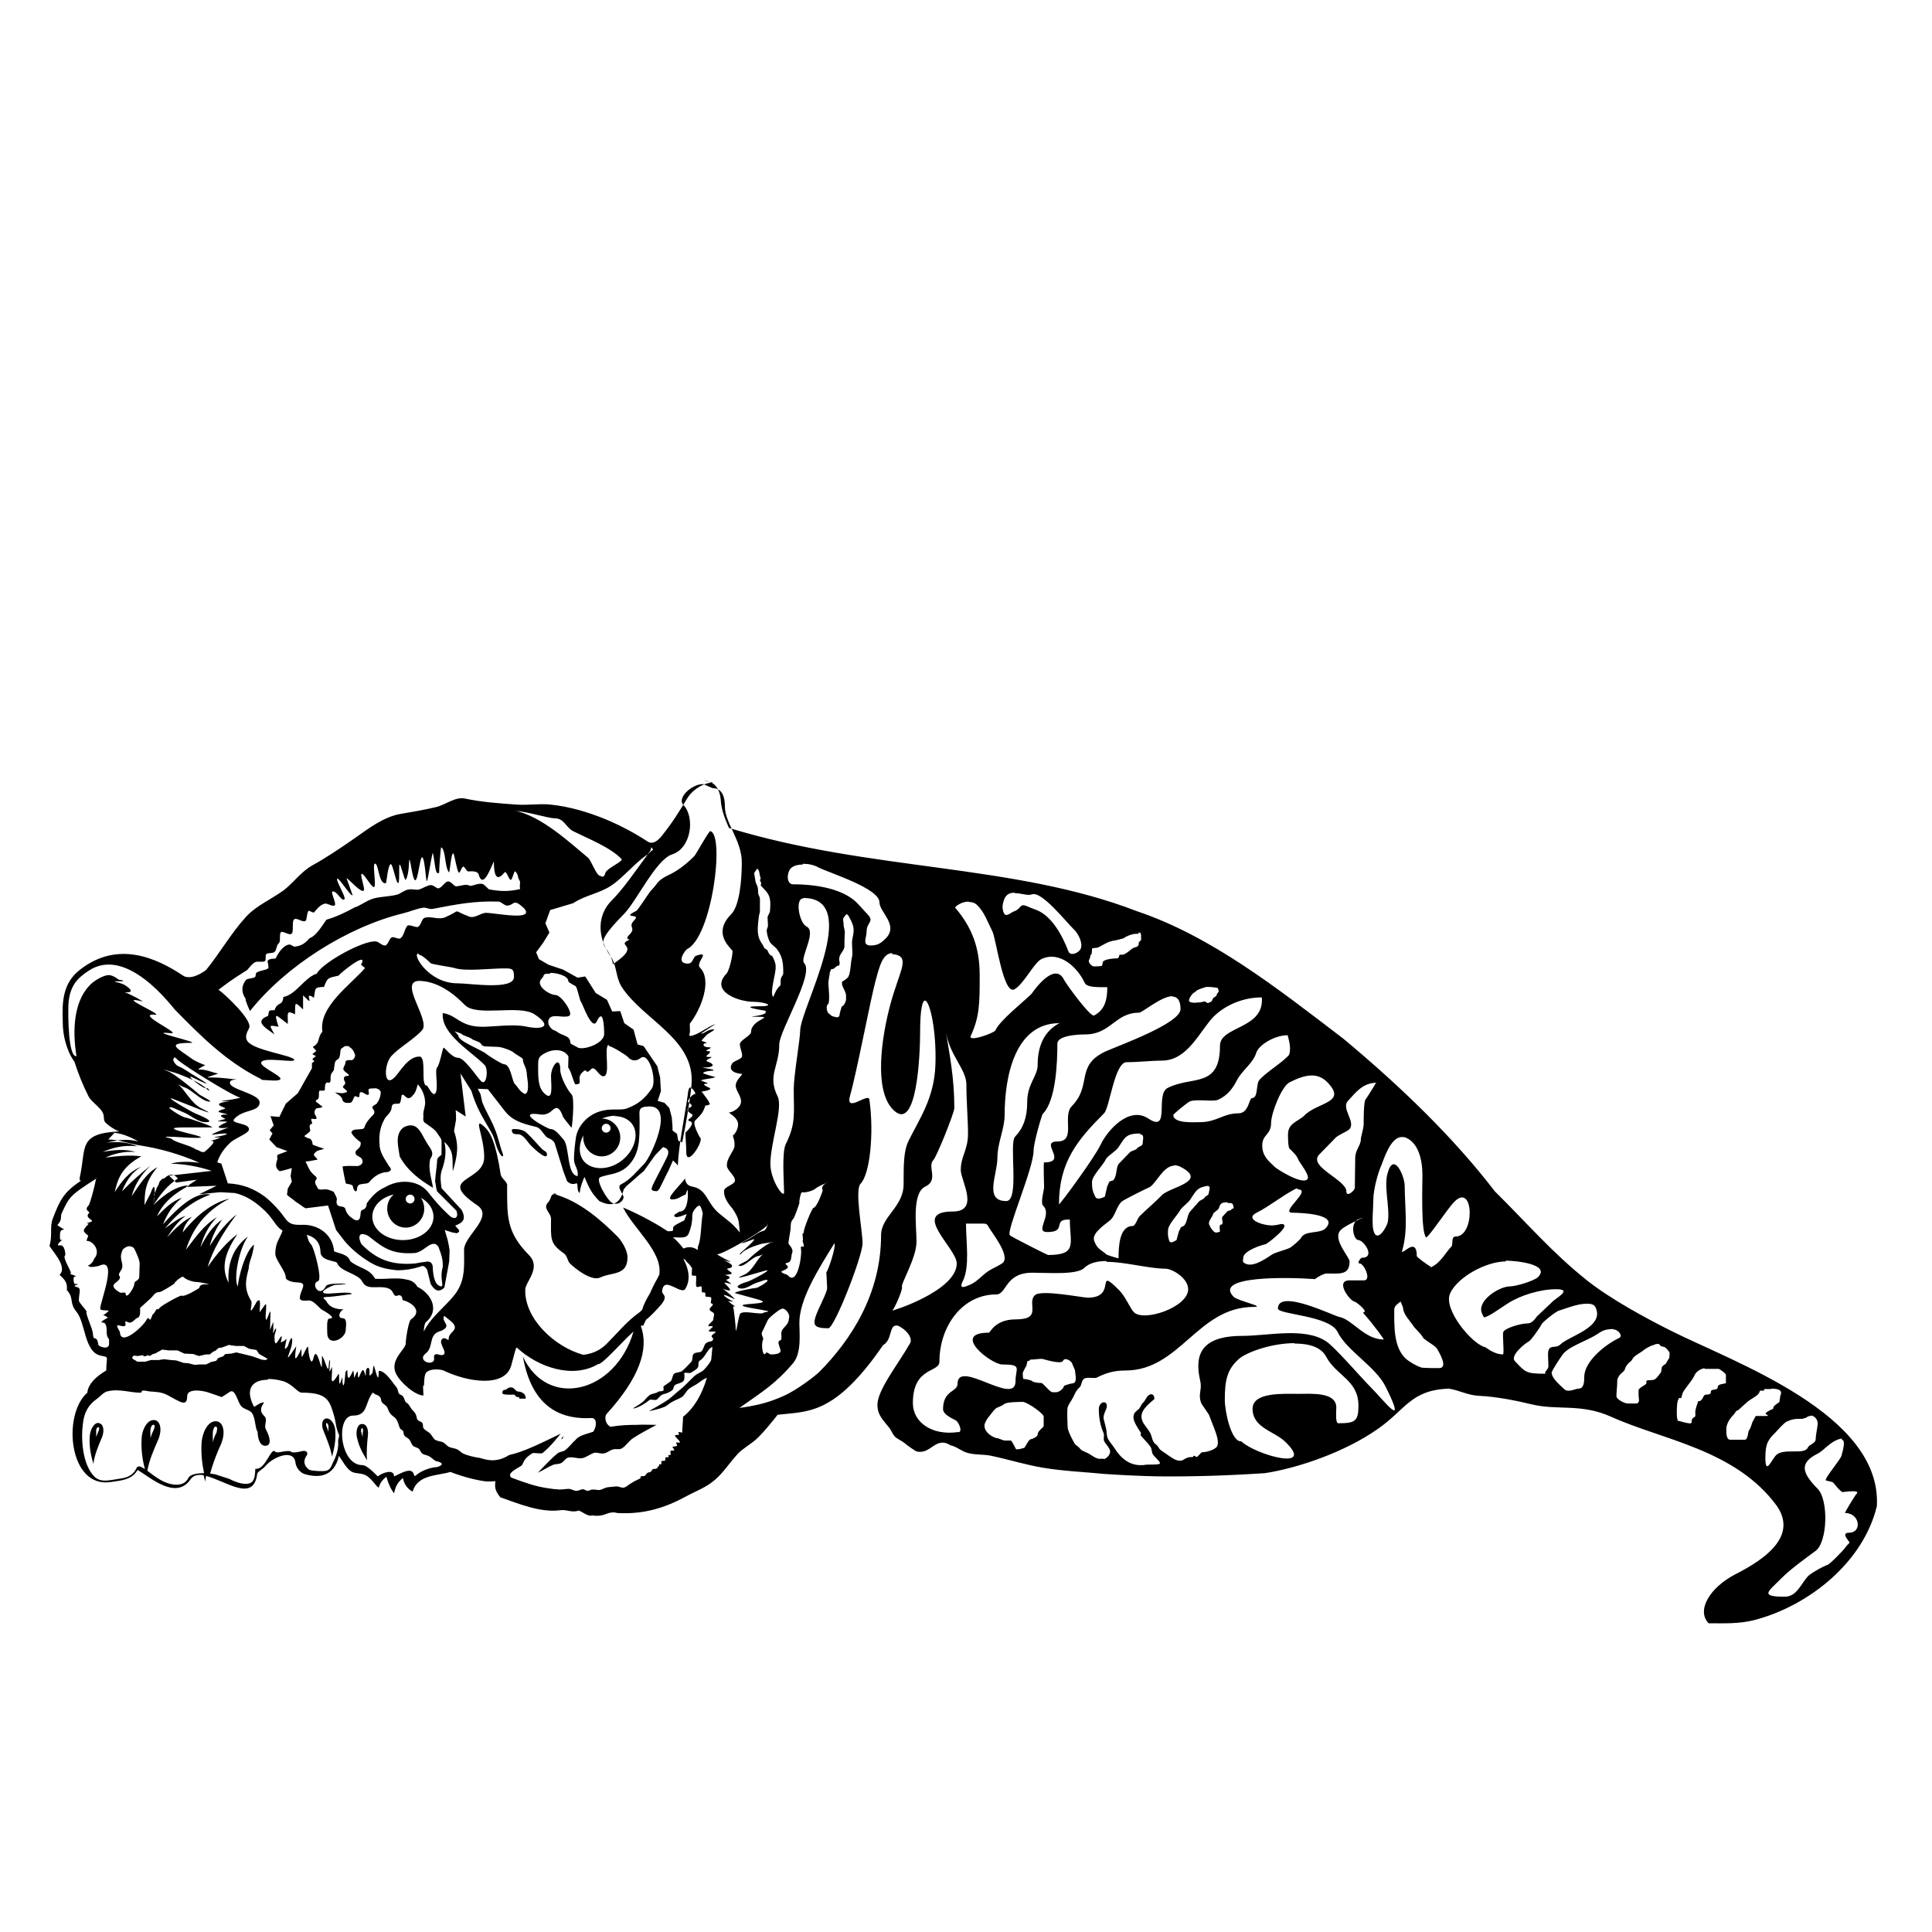 <?xml version="1.0" encoding="UTF-8" standalone="no"?>
<!-- Created with Inkscape (http://www.inkscape.org/) -->
<svg xmlns:dc="http://purl.org/dc/elements/1.1/" xmlns:cc="http://creativecommons.org/ns#" xmlns:rdf="http://www.w3.org/1999/02/22-rdf-syntax-ns#" xmlns:svg="http://www.w3.org/2000/svg" xmlns="http://www.w3.org/2000/svg" version="1.1" width="100%" height="100%" viewBox="0 0 48 48" id="svg2" style="fill-rule:evenodd">
<defs id="defs132" />
<path d="m 17.73,19.44 c -0.24,4.83e-4 -0.51,0.17 -0.64,0.37 -0.26,0.42 -0.35,0.58 -0.65,0.96 -0.14,0.17 -0.24,0.19 -0.33,0.15 -0.32,-0.21 -0.67,-0.40 -1.05,-0.56 -0.44,-0.18 -0.90,-0.32 -1.38,-0.37 -0.28,-0.03 -0.55,0.02 -0.84,0.00 -0.43,-0.03 -0.86,-0.06 -1.29,-0.15 -0.24,-0.05 -0.47,0.15 -0.71,0.21 -0.29,0.07 -0.58,0.12 -0.88,0.17 -0.42,0.07 -0.80,0.36 -1.14,0.60 -0.40,0.28 -0.75,0.51 -1.06,0.68 -0.27,0.15 -0.46,0.42 -0.70,0.61 -0.31,0.23 -0.68,0.38 -0.94,0.66 -0.37,0.40 -0.63,0.87 -1.00,1.33 l -0.00,0.00 C 4.80,24.33 4.62,24.29 4.55,24.24 3.89,23.80 2.93,23.36 1.99,24.09 c -0.44,0.34 -0.45,0.81 -0.43,1.33 0.00,0.27 0.08,0.67 0.29,0.96 0.10,0.31 0.20,0.56 0.35,0.86 0.05,0.11 0.26,0.25 0.34,0.38 0.07,0.11 0.01,0.21 0.09,0.28 0.09,0.08 0.20,0.16 0.33,0.21 -1.04,0.05 -0.81,0.41 -0.98,1.15 0.00,0.05 -0.01,0.08 0.04,0.07 -0.44,0.29 -0.53,0.48 -0.71,0.95 -0.08,0.21 -0.00,0.40 -0.08,0.67 0.02,0.08 0.47,0.52 0.25,0.72 0.13,0.13 0.20,0.19 0.18,0.38 0.19,0.21 0.05,0.31 0.24,0.54 0.23,0.28 0.19,1.00 0.60,1.09 0.23,0.05 0.14,-0.00 0.14,0.37 -0.26,0.15 -0.45,0.34 -0.47,0.55 -0.63,0.55 -0.46,2.39 0.59,2.22 0.26,-0.04 0.51,-0.05 0.66,-0.30 0.33,0.20 0.95,0.75 1.31,0.24 0.07,-0.11 0.19,-0.13 0.33,-0.11 0.01,0.05 0.02,0.10 0.04,0.16 0.00,-0.04 0.01,-0.09 0.02,-0.14 0.49,0.12 1.18,0.67 1.27,-0.05 0.00,-0.05 0.15,-0.13 0.20,-0.19 0.17,-0.22 0.70,-0.45 0.75,-0.10 0.01,0.13 0.12,0.27 0.25,0.30 0.51,0.14 0.75,-0.10 0.83,-0.46 0.09,0.12 0.17,0.30 0.31,0.39 0.10,0.06 0.25,0.03 0.37,0.10 0.15,0.09 0.25,0.28 0.31,0.30 0.03,-0.10 0.07,-0.18 0.19,-0.27 0.04,0.15 0.11,0.31 0.19,0.41 0.04,-0.18 0.09,-0.27 0.22,-0.38 0.02,0.11 0.08,0.25 0.24,0.34 0.13,-0.43 0.61,-0.39 0.94,-0.49 0.28,0.11 0.58,0.19 0.84,0.23 0.09,0.01 0.19,0.01 0.28,-0.00 -0.03,0.17 0.01,0.26 0.12,0.40 0.46,0.16 1.00,0.39 1.50,0.32 0.16,-0.02 0.27,0.07 0.45,0.01 0.09,0.03 0.24,0.16 0.33,0.12 0.13,0.02 0.24,0.01 0.36,-0.04 0.07,-0.03 0.18,-0.05 0.26,-0.02 0.67,0.04 1.20,-0.13 1.73,-0.42 0.22,-0.12 0.50,-0.22 0.71,-0.41 0.20,-0.17 0.34,-0.40 0.56,-0.64 0.13,-0.14 0.35,-0.25 0.51,-0.41 0.16,-0.16 0.33,-0.37 0.48,-0.56 0.74,-0.09 1.41,0.03 2.62,-1.73 0.25,-0.14 0.13,-0.55 0.38,-0.48 0.27,0.14 0.36,0.35 0.28,0.45 -0.27,0.48 -0.80,1.14 -0.80,1.51 -0.00,0.26 0.14,0.38 0.30,0.58 0.05,0.07 0.07,0.14 0.13,0.21 0.06,0.06 0.18,0.11 0.24,0.16 0.12,0.10 0.23,0.17 0.30,0.21 0.36,0.09 0.47,-0.39 0.85,-0.15 0.15,0.03 0.27,0.15 0.43,0.19 0.18,0.05 0.40,0.03 0.58,0.07 0.43,0.09 0.87,0.23 1.31,0.30 0.49,0.08 0.99,0.10 1.50,0.15 0.43,0.03 0.87,0.05 1.31,0.06 0.89,0.01 1.78,-0.02 2.68,-0.08 0.79,-0.12 1.96,-0.51 2.79,-1.09 0.71,-0.49 0.82,-0.97 1.77,-1.01 0.27,0.04 0.48,0.17 0.77,0.18 0.42,0.02 0.92,0.12 1.29,0.21 0.66,0.16 1.22,-0.03 1.98,0.31 1.28,0.58 3.09,0.81 4.12,2.22 0.51,0.75 -0.30,1.32 -1.03,1.69 -0.64,0.33 -0.98,0.90 -0.67,1.22 0.36,0.00 0.75,0.02 1.14,-0.08 1.37,-0.36 2.71,-1.45 3.04,-2.83 0.13,-2.29 -3.55,-3.57 -5.12,-4.36 -0.64,-0.32 -1.50,-0.79 -2.07,-1.24 -0.88,-0.70 -1.48,-1.41 -2.30,-2.22 -1.02,-1.33 -2.32,-2.59 -3.76,-3.79 -1.66,-1.27 -3.29,-2.55 -5.13,-3.17 -3.08,-1.19 -6.61,-0.99 -10.14,-2.07 -0.09,-0.21 -0.18,-0.42 -0.20,-0.66 -0.02,-0.37 -0.21,-0.51 -0.42,-0.51 z m -0.03,0.14 c 0.17,-5.95e-4 0.31,0.11 0.31,0.46 0,0.41 0.42,0.84 0.42,1.39 0,0.45 -0.06,1.09 -0.27,1.29 -0.49,0.50 0.04,0.86 0.04,0.91 0,0.15 -0.09,0.50 -0.15,0.56 -0.42,0.43 0.28,0.70 0.68,0.70 0.27,0 0.56,0.11 0.15,0.11 -0.61,0 0.13,0.11 0.13,0.11 0.13,0.13 -0.52,0.15 -0.29,0.15 0.63,0 -0.06,0.04 -0.06,0.38 0,0.08 -0.21,0.17 -0.27,0.27 -0.04,0.07 0.08,0.28 0.04,0.35 -0.03,0.06 -0.19,0.10 -0.23,0.15 -0.11,0.15 0.00,0.25 0.22,0.27 0.07,0.00 -0.12,0.12 -0.14,0.27 -0.02,0.13 0.15,0.29 0.13,0.43 -0.01,0.15 -0.22,0.26 -0.30,0.26 -0.02,0 0.18,0.10 0.22,0.24 0.04,0.14 -0.08,0.31 -0.11,0.32 -0.04,0.01 0.04,0.09 0.03,0.27 -0.01,0.13 -0.20,0.30 -0.19,0.49 0.00,0.12 0.21,0.25 0.20,0.37 -0.00,0.10 -0.26,0.15 -0.27,0.25 -0.02,0.20 0.17,0.40 0.21,0.45 0.17,0.26 0.15,0.29 0.18,0.59 -0.20,-0.25 -0.31,-0.30 -0.51,-0.47 -0.31,-0.26 -0.30,-0.58 -0.63,-0.66 -0.10,-0.02 -0.20,-0.04 -0.22,-0.21 -0.13,0.18 -0.51,0.52 -0.32,0.52 0.15,0 0.21,-0.08 0.33,-0.12 0.02,-0.00 0.06,-0.25 0.06,-0.01 0,0.14 -0.02,0.43 -0.20,0.43 -0.01,0 -0.14,0.08 -0.14,0.09 0,0.12 0.28,-0.02 0.29,-0.02 0.01,0 0.02,0.00 0.02,0.00 l -0.06,0.15 c -0.09,0.05 -0.23,0.11 -0.26,0.15 -0.06,0.06 0.06,0.12 -0.12,0.12 -0.01,0 -0.02,0.00 -0.03,0.00 -0.18,-0.12 -0.61,-0.38 -1.11,-0.59 0.26,0.53 0.99,1.10 0.90,1.67 -0.03,0.05 -0.05,0.11 -0.08,0.15 -0.04,0.08 -0.09,0.17 -0.13,0.26 -0.00,0.01 -0.01,0.03 -0.02,0.05 -0.08,0.13 -0.16,0.28 -0.19,0.40 -0.02,0.03 -0.05,0.06 -0.08,0.08 -0.30,0.21 -0.55,0.52 -0.81,0.78 -0.17,0.17 -0.38,0.25 -0.58,0.27 -0.72,-0.20 -1.46,-0.90 -1.44,-1.62 0.00,-0.19 0.41,-0.54 0.09,-0.86 -0.57,-0.58 -0.54,-0.97 -0.54,-1.74 0,-0.08 -0.14,-0.16 -0.16,-0.26 -0.12,-0.78 -0.25,-1.05 -0.41,-1.19 -0.29,-0.27 0,0.24 0,0.76 0,0.63 -1.21,0.49 -0.18,1.19 0.44,0.29 -0.32,0.76 -0.32,1.11 0,0.39 0.03,0.69 -0.16,1.01 -0.21,0.34 -0.64,0.61 -0.84,1.02 0.00,-0.07 0.01,-0.15 0.04,-0.22 0.37,-0.30 0.15,-0.72 -0.20,-0.89 -0.06,-0.11 -0.15,-0.16 -0.27,-0.18 C 9.86,31.73 9.57,31.79 9.32,31.77 9.17,31.50 8.90,31.51 8.70,31.33 8.64,31.16 8.45,31.15 8.30,31.09 8.27,30.69 7.94,30.44 7.56,30.43 7.36,30.43 7.22,30.45 7.10,30.29 6.95,30.08 6.78,29.89 6.58,29.73 6.29,29.52 6.02,29.42 5.66,29.40 L 5.50,28.91 5.40,28.88 C 5.41,28.82 5.50,28.59 5.72,28.39 5.85,28.27 6.15,28.17 6.18,28.08 6.24,27.89 5.70,27.93 5.82,27.80 6.03,27.56 6.42,27.63 6.45,27.41 6.49,27.16 5.62,27.07 5.72,26.87 c 0.01,-0.03 0.08,-0.05 0.17,-0.05 -0.22,-0.02 -0.41,-0.05 -0.59,-0.05 l -0.12,0 c -0.11,0 0.27,-0.09 0.23,-0.10 -0.19,-0.04 -0.27,-0.10 -0.48,-0.10 -0.04,0 0.18,-0.11 0.17,-0.11 -0.04,0 -0.28,-0.11 -0.34,-0.16 -0.34,-0.25 -0.67,-0.39 -0.02,-0.39 0.28,0 -1.17,-0.31 -0.50,-0.24 0.31,0.03 -0.90,-0.50 -0.39,-0.46 0.25,0.02 -1.02,-0.50 -0.31,-0.33 0.04,0.01 -0.29,-0.18 -0.45,-0.23 -0.03,-0.00 0.36,0.05 0.02,-0.17 -0.14,-0.09 -0.44,-0.10 -0.13,-0.10 0.15,0 0.07,-0.03 -0.03,-0.04 C 2.83,24.25 2.73,24.20 2.62,24.24 2.51,24.27 2.32,24.37 2.20,24.51 1.85,24.90 1.79,25.56 1.90,26.24 1.69,26.27 1.69,25.20 1.70,24.95 1.73,24.48 1.94,24.29 2.20,24.12 c 0.95,-0.64 2.07,0.89 2.15,0.97 0.62,0.63 1.25,1.27 2.10,1.70 0.01,0.00 0.05,0.03 0.06,0.04 0.19,0.01 0.37,0.03 0.43,0.00 0.17,-0.06 -0.48,-0.31 -0.45,-0.43 0.03,-0.16 0.85,0.02 0.82,-0.07 C 7.28,26.22 6.31,26.10 6.15,25.87 6.07,25.76 6.14,25.64 6.19,25.54 6.28,25.35 5.60,24.71 5.43,24.59 5.63,24.44 5.71,24.37 6.14,24.10 c 0.06,-0.06 0.12,-0.16 0.21,-0.20 0.07,-0.02 0.18,0.01 0.23,-0.02 0.04,-0.03 8.89e-5,-0.15 0.04,-0.18 0.04,-0.03 0.16,-0.01 0.20,-0.05 0.06,-0.05 0.04,-0.16 0.11,-0.22 0.05,-0.05 0.00,-0.21 0.05,-0.27 0.04,-0.04 0.22,0.09 0.26,0.04 0.07,-0.04 0.00,-0.31 0.07,-0.36 0.06,-0.05 0.22,0.09 0.28,0.04 0.04,-0.03 0.03,-0.22 0.08,-0.25 0.02,-0.01 0.09,0.05 0.13,0.04 0.04,-0.04 0.14,-0.19 0.27,-0.22 0.08,-0.01 0.20,0.09 0.25,0.04 0.04,-0.04 -0.11,-0.33 -0.06,-0.34 0.11,-0.03 0.23,0.27 0.30,0.19 0.04,-0.05 -0.23,-0.48 -0.18,-0.51 0.05,-0.02 0.34,0.46 0.38,0.41 l -0.15,-0.42 c 0.01,-0.03 0.38,0.40 0.43,0.30 0.03,-0.06 -0.11,-0.41 -0.05,-0.41 0.06,-0.00 0.24,0.34 0.30,0.33 0.07,-0.01 -0.04,-0.55 0.02,-0.58 0.10,-0.04 0.09,0.53 0.28,0.48 0.01,-0.00 0.05,-0.47 0.12,-0.47 0.05,0.00 0.13,0.47 0.18,0.47 0.05,-0.00 0.01,-0.45 0.04,-0.46 0.03,-0.01 0.12,0.41 0.15,0.38 0.09,-0.14 0.08,-0.51 0.09,-0.50 0.03,-0.02 0.09,0.63 0.17,0.49 0.06,-0.12 0.10,-0.57 0.15,-0.55 0.06,0.01 0.09,0.55 0.11,0.59 0.03,0.05 0.15,-0.86 0.16,-0.67 0.05,0.22 0.05,0.55 0.15,0.46 -5.6e-5,-0.10 0.03,-0.54 0.05,-0.63 0.12,0.07 0.08,0.46 0.19,0.62 0.03,0.04 0.05,-0.46 0.11,-0.47 0.03,-0.00 0.10,0.51 0.15,0.48 0.02,-1.93e-4 0.06,-0.14 0.10,-0.15 0.04,-0.00 0.08,0.13 0.13,0.12 0.11,-0.01 0.23,-0.00 0.25,0.07 0.10,0.36 0.27,-0.07 0.38,-0.32 -0.00,0.36 0.07,0.52 0.27,0.27 0.05,-0.03 0.10,0.19 0.15,0.19 0.04,-0.00 0.08,-0.23 0.11,-0.21 0.04,0.03 0.07,0.10 0.07,0.14 0.00,0.02 0.01,0.00 0.01,0.03 -2.77e-4,0.02 0.05,0.07 0.04,0.11 -0.01,0.10 -0.00,0.16 -0.00,0.16 -0.28,0.06 -0.46,0.06 -0.75,0.01 -0.05,-0.00 -0.11,-0.12 -0.19,-0.14 -0.10,-0.02 -0.23,0.05 -0.30,0.05 -0.10,-0.06 -0.21,-0.00 -0.34,0.01 -0.06,0.01 -0.13,-0.13 -0.21,-0.12 -0.07,0.00 -0.15,0.15 -0.23,0.17 -0.06,0.01 -0.12,-0.08 -0.19,-0.08 -0.09,-0.00 -0.20,0.08 -0.30,0.11 -0.07,0.02 -0.17,-0.02 -0.26,-0.00 -0.09,0.01 -0.19,0.09 -0.26,0.12 -0.21,0.06 -0.41,0.05 -0.60,0.10 -0.18,0.05 -0.35,0.19 -0.47,0.22 -0.24,0.13 -0.44,0.23 -0.71,0.31 -0.11,0.15 -0.25,0.40 -0.42,0.46 -0.13,0.15 -0.22,0.19 -0.37,0.21 -0.04,0.00 -0.10,-0.07 -0.15,-0.05 -0.12,0.02 -0.24,0.17 -0.32,0.34 -0.04,0.02 -0.14,-0.01 -0.20,0.06 -0.01,0.02 0.04,0.17 0.01,0.19 -0.06,0.05 -0.22,0.05 -0.29,0.11 -0.03,0.02 0.00,0.08 -0.04,0.11 -0.05,0.03 -0.20,0.03 -0.22,0.07 -0.13,0.16 -0.10,0.33 -0.01,0.46 -0.01,0.05 0.11,0.31 0.11,0.31 0.89,-1.12 2.42,-2.09 3.81,-2.43 0.17,-0.04 0.34,-0.12 0.51,-0.14 0.07,-0.00 0.15,0.05 0.23,0.03 0.57,-0.11 1.02,-0.20 1.63,-0.18 0.05,0.00 0.15,0.10 0.20,0.10 0.19,0.00 0.15,-0.19 0.40,0.04 0.03,0.02 0.09,0.09 0.08,0.13 -0.02,0.17 -0.80,0.01 -0.99,0.01 -0.15,0.00 -0.28,0.15 -0.43,0.09 -0.45,-0.17 -0.15,-0.17 -0.59,0.02 -0.16,0.07 -0.33,-0.03 -0.50,0.01 -0.09,0.02 -0.09,0.19 -0.18,0.23 -0.05,0.02 -0.21,-0.07 -0.26,-0.03 -0.07,0.08 -0.08,0.25 -0.17,0.31 -0.05,0.04 -0.16,-0.05 -0.22,-0.02 -0.06,0.03 -0.09,0.19 -0.16,0.20 -0.08,0.01 -0.15,-0.09 -0.23,-0.10 -0.32,-0.03 -1.33,0.53 -1.47,0.80 -0.31,0.10 -0.51,0.52 -0.83,0.58 -0.02,0.24 -0.14,0.10 -0.22,0.33 -0.15,-0.00 -0.13,-0.01 -0.16,0.14 -0.37,0.14 -0.04,0.31 0.16,0.46 -0.12,-0.23 -0.17,-0.24 0.10,-0.19 -0.13,-0.41 -0.06,-0.28 0.23,-0.07 0.01,-0.24 -0.06,-0.36 0.18,-0.24 0.01,-0.29 -0.03,-0.34 0.20,-0.12 l -0.00,-0.35 c 0.36,0.37 -0.04,-0.15 0.27,0.06 0.04,-0.24 0.00,-0.26 0.25,-0.27 0.09,-0.24 0.10,-0.22 0.36,-0.28 0.06,-0.08 0.76,-0.64 0.56,-0.27 l 0.10,0.08 C 8.73,24.45 7.91,25.01 8.01,25.63 7.87,25.80 7.97,25.90 7.77,26.01 l 0.09,0.10 -0.10,0.08 0.09,0.05 -0.09,0.07 0.05,0.06 -0.06,0.04 0.00,0.13 -0.35,0.62 -0.30,0.26 -0.16,0.33 -0.22,-0.02 0.08,0.23 -0.10,0.12 0.07,0.08 -0.08,0.15 0.18,0.19 0.27,0.10 -0.24,0.09 c -0.03,0.04 0.00,0.08 -0.01,0.12 -0.04,0.11 -0.06,0.21 0.06,0.29 0.09,-0.02 0.21,-0.05 0.30,-0.08 l -0.03,0.20 c 0.01,0.04 0.02,0.09 0.03,0.14 l -0.10,0.17 -0.02,0.15 c 0.05,0.06 0.16,0.12 0.22,0.18 0.09,0.05 0.15,0.11 0.24,0.16 l 0.56,-0.07 0.20,0.61 0.20,0.26 c 0.16,0.19 0.36,0.37 0.64,0.54 0.23,0.14 0.46,0.18 0.69,0.20 0.18,-0.00 0.37,-0.03 0.56,-0.09 0.09,-0.05 0.13,0.02 0.17,0.07 l 0.09,0.36 c 0.08,0.13 0.18,0.24 0.34,0.09 l 0.12,-0.65 c 0.00,-0.09 0.01,-0.19 0.01,-0.28 -0.01,-0.08 -0.03,-0.17 -0.05,-0.26 l -0.07,-0.24 0.19,0.06 0.11,0.02 c 0.12,-0.06 0.03,-0.09 -0.04,-0.19 0.21,-0.08 0.27,-0.17 0.16,-0.39 l -0.50,-0.54 c -0.02,-0.14 -0.04,-0.29 0.00,-0.43 0.09,-0.24 0.13,-0.48 0.07,-0.72 0.26,0.24 0.19,0.43 0.21,0.73 0.11,-0.38 0.16,-0.62 0.03,-1.00 l 0.05,-0.28 c -0.00,-0.08 -0.00,-0.16 -0.01,-0.24 l 0.25,0.16 -0.13,-1.07 0.27,0.43 c 0.13,0.43 0.27,0.64 0.49,1.02 0.13,0.22 0.10,0.39 0.26,0.60 0.04,0.02 0.05,0.00 0.03,-0.06 -0.08,-0.21 -0.11,-0.41 -0.20,-0.62 -0.09,-0.23 -0.22,-0.43 -0.31,-0.66 l -0.04,-0.19 -0.07,-0.14 0.25,0.01 0.42,0.54 c 0.18,0.23 0.40,0.31 0.79,0.40 0.11,0.04 0.16,0.16 0.24,0.24 0.05,0.05 0.15,0.05 0.21,0.16 l 0.22,0.71 c 0.03,0.09 0.06,0.15 0.09,0.24 0.06,0.05 0.12,0.09 0.23,0.05 0.05,-0.02 0.00,0.19 0.08,0.24 0.02,-0.15 0.06,-0.26 0.12,-0.40 0.11,0.26 0.17,0.40 0.37,0.60 0.30,0.15 0.51,0.09 0.60,-0.27 0.00,-0.03 0.05,-0.06 0.06,-0.09 l 0.22,-0.19 c 0.07,-0.07 0.15,-0.13 0.23,-0.20 0.08,-0.12 0.18,-0.25 0.27,-0.38 l 0.20,-0.21 c 0.14,0.03 0.17,0.12 0.09,0.27 -0.11,0.23 -0.24,0.46 -0.35,0.69 -0.00,0.03 -0.03,0.06 -0.02,0.09 0.01,0.03 0.04,0.04 0.08,0.04 0.03,-0.00 0.05,0.03 0.11,-0.05 0.05,-0.09 0.15,-0.31 0.23,-0.46 l 0.11,-0.25 c 0.04,0.04 0.09,0.08 0.12,0.13 0.02,-0.51 0.17,-1.21 0.25,-1.78 -0.00,-0.07 0.03,-0.16 0.05,-0.16 0.07,4.95e-4 0.16,0.16 0.13,0.16 -0.06,0 -0.16,0.12 -0.18,0.18 0,0.04 0.18,0.10 0.04,0.16 -0.14,0.06 0.06,0.16 0.06,0.16 0.08,0.08 -0.20,0.14 -0.04,0.18 0.14,0.04 -0.12,0.28 -0.12,0.28 0,0.16 0.02,0.30 0.02,0.48 0,0.42 0.46,-0.30 0.34,-0.36 0,0 -0.20,-0.34 -0.12,-0.42 0.12,-0.12 0.18,-0.18 0.22,-0.28 0.08,-0.18 -0.04,-0.04 0.14,-0.12 0.04,-0.02 -0.20,-0.32 -0.20,-0.32 0,0 0.32,-0.04 0.18,-0.10 -0.34,-0.16 0.20,-0.04 -0.16,-0.16 -0.14,-0.04 0.28,-0.06 0.32,-0.10 0,0 -0.30,-0.08 -0.30,-0.10 0,-0.04 0.20,-0.06 0.24,-0.06 0.12,-0.04 -0.44,-0.08 -0.18,-0.08 0.20,0 0.24,-0.08 0.06,-0.14 -0.14,-0.04 0.18,-0.12 0.06,-0.12 -0.16,0 -0.10,-0.02 -0.04,-0.08 0.10,-0.10 -0.06,-0.04 -0.06,-0.08 0,-0.02 0.20,-0.08 0.06,-0.08 -0.16,0 -0.16,-0.10 -0.08,-0.10 0.10,0 -0.10,-0.06 -0.10,-0.06 0,-0.02 0.12,-0.14 0.14,-0.16 0.02,-0.02 0.30,-0.16 0.10,-0.12 -0.12,0.02 -0.16,0.10 -0.26,0.10 l 0.37,-0.24 c -0.21,0.07 -0.44,0.28 -0.64,0.30 -0.00,-0.01 -0.01,-0.02 -0.02,-0.03 0.04,-0.06 0.01,-0.20 0.02,-0.28 0.28,-0.36 0.56,-1.08 0.25,-1.39 -0.12,-0.12 0.28,-0.42 -0.08,-0.30 -0.10,0.02 -0.08,0.20 -0.22,0.20 -0.32,0 -0.06,-0.34 -0.02,-0.36 0.62,-0.30 0.94,-2.83 0.58,-2.93 -0.02,-0.04 -0.36,0.58 -0.40,0.62 -0.26,0.26 -0.48,0.40 -0.66,0.48 -0.28,0.14 -0.24,0.20 -0.42,0.38 -0.04,0.04 -0.32,0.48 -0.36,0.50 -0.40,0.20 0.12,0.06 -0.04,0.22 -0.20,0.20 0.06,0.18 -0.14,0.38 -0.12,0.12 0.04,0.10 0,0.12 -0.30,0.14 0.14,0.12 -0.14,0.40 -0.08,0.08 -0.18,0.14 -0.26,0.21 -0.10,-0.60 -0.62,-0.34 0.27,-1.25 0.31,-0.31 0.79,-1.34 1.19,-1.48 0.49,-0.15 0.58,-0.93 0.29,-1.23 -0.17,-0.17 0.20,-0.52 0.49,-0.52 z m -4.89,0.57 c 0.24,9.69e-4 0.81,0.18 0.97,0.18 0.24,0 0.28,0.23 0.46,0.32 0.38,0.19 0.92,0.40 1.20,0.69 0.06,0.06 -0.37,0.23 -0.40,0.35 -0.04,0.15 -0.11,0.07 -0.13,0.07 -0.09,0 -0.22,-0.38 -0.30,-0.45 -0.46,-0.38 -1.15,-1.03 -1.82,-1.17 0.00,-3.54e-4 0.01,-5.52e-4 0.02,-5.2e-4 z m 3.36,0.89 c 0.01,-0.00 0.01,0.02 -0.01,0.09 -0.01,0.02 -0.03,0.05 -0.05,0.07 -0.37,0.51 -0.64,0.90 -0.92,1.18 -0.33,0.33 -0.38,0.87 -0.02,1.38 0.16,0.23 0.12,0.50 0.27,0.75 0.53,0.83 1.84,1.30 1.74,2.44 -0.02,0.24 -0.06,0.48 -0.10,0.73 -0.03,0.19 -0.08,0.44 -0.13,0.70 l -0.10,-0.04 -0.03,-0.17 -0.11,-0.08 c -0.00,-0.11 -0.01,-0.22 -0.02,-0.33 l -0.06,-0.23 -0.12,-0.13 -0.17,-0.05 0.08,-0.24 -0.02,-0.34 -0.07,-0.28 -0.34,-0.50 -0.15,-0.04 -0.10,-0.37 -0.23,-0.16 -0.10,-0.30 -0.20,0.01 -0.13,-0.29 -0.28,-0.17 -0.26,-0.41 -0.19,0.03 -0.36,-0.20 -0.36,-0.12 -0.24,-0.14 -0.07,-0.17 0.17,-0.23 0.16,-0.26 -0.10,-0.23 0.12,-0.33 0.57,-0.17 c 0.30,-0.20 0.65,-0.24 0.95,-0.44 0.31,-0.21 0.58,-0.56 0.91,-0.78 0.01,-0.01 0.10,-0.10 0.13,-0.11 z m 3.78,0.42 c 0.13,0.00 0.28,0.03 0.38,0.09 0.28,0.14 1.52,0.52 1.52,0.87 0,0.24 0.48,0.56 0.16,0.89 -0.12,0.12 -0.20,0.18 -0.38,0.18 -0.22,0 -0.10,-0.20 -0.10,-0.34 0,-0.26 0.22,-0.24 0,-0.46 -0.06,-0.06 -0.16,-0.18 -0.24,-0.26 -0.34,-0.34 -0.98,-0.46 -1.60,-0.46 -0.16,-0.02 -0.14,-0.30 -0.04,-0.40 0.06,-0.06 0.17,-0.09 0.29,-0.09 z m -1.14,0.12 c 0.07,0.04 0.05,0.15 0.09,0.24 l -0.02,0.05 c 0.03,0.06 0.04,0.07 0.02,0.13 0.07,0.08 0.17,0.16 0.21,0.27 0.04,0.12 0.03,0.24 0.02,0.36 -0.00,0.05 -0.05,0.10 -0.06,0.16 -0.00,0.07 0.01,0.14 0.01,0.21 -0.00,0.04 -0.04,0.09 -0.03,0.14 0.01,0.09 0.03,0.16 0.07,0.25 0.04,0.08 0.13,0.12 0.19,0.20 0.14,0.19 0.15,0.36 0.15,0.59 4.38e-4,0.04 -0.04,0.08 -0.06,0.13 -0.01,0.05 -0.00,0.11 -0.01,0.17 -0.10,0.09 -0.12,0.16 -0.18,0.29 -0.10,-0.11 0.08,-0.59 0.06,-0.77 -0.00,-0.08 -0.04,-0.16 -0.08,-0.24 -0.01,-0.02 -0.05,-0.02 -0.07,-0.05 -0.06,-0.08 -0.02,-0.10 -0.13,-0.15 -0.03,-0.09 -0.08,-0.13 -0.12,-0.22 -0.07,-0.18 -0.04,-0.35 -0.02,-0.54 0.00,-0.06 0.03,-0.11 0.03,-0.17 0.00,-0.10 0.00,-0.19 -0.00,-0.30 -0.00,-0.04 -0.03,-0.08 -0.04,-0.12 -0.01,-0.05 -0.00,-0.12 -0.02,-0.18 -0.01,-0.04 -0.04,-0.08 -0.05,-0.13 -0.01,-0.06 -0.02,-0.12 -0.03,-0.19 -0.03,0.00 0.07,-0.12 0.08,-0.14 z m 6.41,0.61 c 0.15,0.00 0.31,0.07 0.42,0.03 0.24,-0.09 0.86,0.70 1.03,0.86 0.12,0.11 0.24,0.35 0.18,0.49 -0.04,0.10 -0.24,0.19 -0.30,0.08 -0.17,-0.45 -0.43,-0.88 -0.77,-1.03 -0.07,-0.03 -0.19,-0.07 -0.25,-0.10 -0.21,-0.09 -0.14,0.05 -0.33,0.12 -0.10,0.03 -0.21,0.18 -0.27,0.02 -0.04,-0.13 -0.02,-0.20 0.02,-0.32 0.05,-0.12 0.14,-0.16 0.24,-0.16 0.00,-1.12e-4 0.00,-2.22e-4 0.01,-1.74e-4 z m -5.26,0.12 c 1.48,0 -0.08,2.75 -0.08,3.30 0,0.20 -0.16,1.11 -0.16,1.45 0,0.60 0.06,0.85 -0.20,1.37 -0.10,0.22 -0.04,0.95 -0.04,1.19 0,0.18 -0.34,-0.30 -0.34,-0.70 0,-0.54 0.32,-1.39 0.18,-1.68 -0.26,-0.52 0.04,-0.74 0.04,-1.29 0,-0.34 0.88,-1.76 0.62,-2.02 -0.12,-0.12 0.32,-0.78 0.06,-0.91 -0.18,-0.08 -0.30,-0.70 -0.08,-0.70 z m 4.12,0.10 c 0.07,6.59e-4 0.14,0.02 0.20,0.08 0.18,0.18 0.24,0.38 0.38,0.66 0.09,0.20 0.27,1.57 0.54,1.43 0.22,-0.11 0.49,-0.66 0.67,-0.75 0.45,-0.22 0.90,0.20 1.08,0.59 0.06,0.15 0.56,0.09 0.56,0.11 0,0.31 -0.06,0.56 -0.33,0.70 -0.09,0.04 -0.67,-0.75 -0.74,-0.88 -0.24,-0.50 -0.79,0.31 -0.81,0.34 -0.20,0.20 -0.79,0.66 -0.90,0.91 -0.02,0.06 -0.70,0.31 -0.61,0.13 0.22,-0.47 0.22,-0.82 0.22,-1.50 0,-0.70 -0.20,-1.20 -0.61,-1.68 0,-0.03 0.16,-0.15 0.33,-0.15 z m -3.04,0.31 c 0.00,-7.1e-5 0.00,-5.5e-5 0.00,0 0.01,7.82e-4 0.03,0.01 0.05,0.05 0.17,0.30 0.12,0.36 0.08,0.60 -0.01,0.09 0.02,0.32 -0.00,0.40 -0.04,0.12 -0.03,0.46 -0.12,0.53 -0.06,0.05 -0.09,0.07 -0.13,0.09 -3.22e-4,0.02 -0.00,0.05 -0.00,0.07 -0.00,0.04 0.11,0.21 0.10,0.28 -0.00,0.02 -0.00,0.06 -0.00,0.09 -0.00,0.06 -0.07,0.18 -0.10,0.17 -0.01,-0.00 -0.06,0.18 -0.06,0.20 -0.01,0.13 -0.13,0.05 -0.18,0.05 -0.01,-0.00 -0.08,-0.07 -0.09,-0.07 -0.04,-0.02 -0.08,-0.19 -0.02,-0.23 0.06,-0.04 0.01,-0.49 0.01,-0.51 0.00,-0.09 0.03,-0.20 0.04,-0.30 0.01,0.02 0.02,-0.06 0.03,-0.06 0.01,0.00 0.06,-0.01 0.06,-0.01 0,0 0.09,-0.08 0.11,-0.08 0.00,4.02e-4 0.01,0.00 0.03,0.00 0.00,-0.02 0.01,-0.05 0.01,-0.05 0.01,-0.03 -0.02,-0.08 -0.01,-0.12 0.00,-0.12 0.13,-0.20 0.13,-0.31 0.00,-0.12 0.00,-0.20 0.01,-0.35 0.00,-0.06 -0.04,-0.15 -0.03,-0.21 0.00,-0.02 -0.03,-0.12 -0.00,-0.15 0.03,-0.03 0.05,-0.09 0.09,-0.09 z m 7.24,0.45 c 0.04,-6.13e-4 0.07,0.00 0.07,0.07 l 0,0.11 c 0,0.02 -0.06,0.04 -0.06,0.09 0,0.04 8.8e-5,0.06 -0.06,0.09 -0.04,0 -0.11,0.04 -0.13,0.06 -0.02,0.02 -0.15,0.13 -0.22,0.13 l -0.06,0 c -0.02,0.02 -0.02,0.09 -0.06,0.09 -0.09,0 -0.33,0.02 -0.36,0.09 0,0.02 -0.02,0.09 -0.02,0.09 0,0.02 -0.18,0.02 -0.20,0.02 -0.06,0 -0.13,-0.09 -0.13,-0.13 0,-0.04 0.04,-0.06 0.04,-0.15 0.04,0 0.04,-0.11 0.04,-0.15 0,-0.04 0.11,-0.02 0.15,-0.04 0.09,-0.04 0.22,-0.13 0.31,-0.15 0.02,0 0.04,-0.02 0.09,-0.02 0.02,0 0.24,-0.06 0.24,-0.06 0.04,-0.04 0.20,-0.11 0.31,-0.11 0.02,0 0.04,-0.00 0.06,-0.00 z m -6.11,0.54 c 0.03,-7.93e-4 0.08,0.00 0.13,0.02 0.28,0.10 0.04,0.43 -0.17,1.19 -0.24,0.88 -0.41,2.14 0.04,2.63 0.62,0.67 0.69,-1.40 0.69,-1.90 0,-0.59 0.06,-0.81 0.13,-0.79 0.12,0.04 0.28,0.77 0.25,1.60 -0.03,0.83 -0.40,1.34 -0.67,1.89 -0.12,0.25 -0.12,0.58 -0.12,1.07 0,0.57 -0.56,0.80 -0.56,1.27 0,1.45 -0.74,2.60 -1.55,3.41 -0.04,0.04 -0.50,0.42 -0.89,0.59 -0.32,0.14 -0.58,0.22 -1.08,0.29 0.58,-0.41 0.90,-0.60 1.34,-1.12 0.21,-0.26 0.15,-0.74 0.15,-0.99 0,-0.59 0.46,-1.32 0.87,-1.98 0.05,0.07 -0.15,0.67 -0.20,0.72 0,0 0.02,0.33 0.02,0.39 0,0.12 -0.22,0.50 -0.29,0.72 -0.06,0.20 -0.03,0.28 0.32,0.28 0.15,0 0.85,-1.79 0.85,-2.11 0,-0.31 -0.20,-1.32 -0.05,-1.48 0.23,-0.23 0.34,-1.24 0.22,-2.09 -0.02,-0.19 -0.61,0.36 -0.48,-0.10 0.17,-0.60 0.51,-2.40 0.63,-2.84 0.10,-0.37 0.18,-0.70 0.42,-0.70 z m -11.76,0.01 c 0.00,-5e-5 0.00,-3.9e-5 0.00,0 0.04,0.00 0.14,0.06 0.29,0.21 0.03,0.03 0.54,0.10 0.59,0.12 0.27,0.09 0.90,0.01 1.21,0.01 0.21,0 0.27,-0.01 0.27,0.21 0,0.34 -1.08,0.16 -1.41,0.16 -0.71,0 -1.13,-0.73 -0.97,-0.74 z m 3.26,0.45 c 0.16,0 0.45,0.07 0.45,0.21 0,0.03 0.18,0.12 0.18,0.12 0.05,0.05 0.10,0.36 0.14,0.40 0.03,0.03 0.27,0.74 0.39,0.47 0.16,-0.34 0.18,0.14 0.18,0.32 0,0.25 -0.57,0.43 -0.68,0.32 -0.01,-0.01 -0.16,-0.07 -0.16,-0.10 0,-0.14 -0.10,-0.16 -0.21,-0.21 -0.02,-0.00 -0.10,-0.05 -0.16,-0.09 -0.13,-0.03 -0.24,-0.21 -0.14,-0.32 0.10,-0.10 0.34,0.01 0.48,-0.05 0.12,-0.05 -0.19,-0.52 -0.34,-0.52 -0.14,0 -0.52,-0.23 -0.34,-0.41 0.09,-0.09 -0.01,-0.12 0.21,-0.12 z m -3.27,0.20 c 0.47,0 0.88,0.32 1.15,0.60 0.30,0.30 1.35,-0.02 1.73,0.23 0.48,0.32 0.17,0.39 -0.23,0.30 -0.32,-0.06 -0.79,0.01 -1.06,0.01 -0.57,0 -0.63,-0.29 -0.99,-0.34 -0.05,0.52 0.72,0.96 1.04,1.29 0.10,0.10 0.05,0.54 -0.09,0.40 -0.10,-0.10 -0.41,-0.58 -0.57,-0.58 -0.16,0 -0.34,-0.27 -0.36,-0.25 -0.03,0.03 -0.09,0.41 -0.16,0.49 -0.07,0.07 0.05,0.54 -0.05,0.65 -0.07,0.07 -0.18,-0.20 -0.21,-0.20 -0.16,0 0.01,-0.72 -0.18,-0.72 -0.28,0 -0.47,0.36 -0.61,0.51 -0.28,0.29 -0.28,-0.30 -0.09,-0.52 0.20,-0.22 0.57,-0.42 0.77,-0.65 0.21,-0.25 -0.61,-1.22 -0.07,-1.22 z m 19.61,0.15 c 0.09,-7.51e-4 0.24,0.02 0.25,0.03 l 0.02,0.08 c -0.00,0.02 -0.06,0.06 -0.05,0.09 0.00,0.02 -0.06,0.06 -0.08,0.07 -0.02,0.02 -0.04,0.08 -0.05,0.09 0,0 -0.09,0.05 -0.10,0.04 0,0 -0.06,-0.04 -0.08,-0.04 l -0.08,0.02 c -0.03,0.01 -0.08,0.00 -0.11,0.01 -0.06,0.01 -0.17,0.00 -0.19,-0.04 l -0.00,-0.01 c -0.00,-0.01 0.01,-0.06 0.02,-0.07 0.01,-0.01 0.05,-0.09 0.08,-0.11 0.02,-0.02 0.07,-0.04 0.08,-0.06 0.02,-0.03 0.18,-0.08 0.25,-0.10 0.01,-0.00 0.03,-0.00 0.05,-0.00 z m -0.88,0.24 c 0.11,0.00 0.20,0.08 0.20,0.31 0,0.36 -1.55,0.91 -1.88,1.06 -0.74,0.36 -0.31,0.83 -0.82,1.35 -0.25,0.26 0.12,0.88 -0.36,0.88 -0.46,0 0.28,0.52 -0.33,0.52 -0.02,0 0,0.54 0,0.62 0,0.07 -0.10,0.39 -0.02,0.46 0.23,0.23 -0.23,0.65 0.10,0.65 0.51,0 0.10,-0.33 0.56,-0.31 0,0.59 0.20,0.88 -0.54,0.88 -0.02,0 -0.93,-0.46 -0.95,-0.49 -0.10,-0.10 0.59,-1.66 0.59,-2.11 0,-0.18 0.20,-0.88 0.23,-0.91 0.33,-0.33 0.36,-1.30 0.36,-1.74 0,-0.20 0.49,-0.23 0.69,-0.23 0.64,0 0.74,-0.54 1.34,-0.54 0.08,0 0.54,-0.40 0.82,-0.41 0.00,-1.2e-4 0.00,-2.16e-4 0.01,-1.74e-4 z m 2.22,0.03 c 0.06,0.78 -1.04,0.70 -1.04,1.19 0,1.07 -0.70,0.74 -1.30,1.05 -0.32,0.16 0.08,1.13 -0.48,0.76 -0.48,-0.32 -1.02,0.30 -1.18,0.64 -0.16,0.34 -1.04,1.53 -1.04,1.49 0,-1.05 0.46,-1.60 1.12,-2.26 0.14,-0.14 0.26,-1.27 0.56,-1.27 0.28,0 0.64,-0.04 0.88,-0.04 0.64,0 0.94,-0.74 1.28,-1.09 0.28,-0.28 0.72,-0.48 1.20,-0.48 z m -5.03,0.62 c 0.00,0 0.01,1.89e-4 0.02,3.49e-4 -0.40,0.20 -0.56,0.58 -0.56,1.05 0,0.28 -0.26,0.46 -0.26,0.93 0,0.38 -0.10,0.64 -0.30,0.85 -0.16,0.16 0.12,1.60 -0.22,1.60 -0.56,0 -0.22,-0.66 -0.22,-1.07 0,-0.38 0.18,-0.72 0.18,-1.07 0,-0.94 0.25,-2.28 1.36,-2.28 z M 11.34,25.64 c 0.02,-0.00 0.12,0.04 0.13,0.05 0.05,0.05 0.19,0.07 0.25,0.12 0.03,0.03 0.18,0.07 0.21,0.10 0.05,0.05 0.03,0.09 0.19,0.09 0.09,0 0.18,0.01 0.25,0.01 0.10,0 0.36,0.10 0.39,0.14 0.03,0.03 0.23,0.14 0.23,0.16 0,0.14 0.10,0.20 0.10,0.40 0,0.03 0.09,0.45 -0.05,0.47 -0.14,-0.07 -0.16,-0.16 -0.25,-0.25 -0.07,-0.07 -0.10,-0.49 -0.27,-0.49 -0.05,0 -0.37,-0.20 -0.43,-0.25 -0.09,-0.09 -0.70,-0.32 -0.70,-0.45 0,-0.03 -0.09,-0.10 -0.09,-0.12 0,-0.00 0.00,-0.00 0.00,-0.00 z m 12.17,0.04 c 0.10,0.56 0.50,0.89 0.50,1.27 0,0.44 0.04,0.87 0.04,1.21 0,0.42 -0.18,0.56 -0.18,0.91 0,0.26 0.48,1.03 -0.20,1.03 -1.06,0 0.10,0.91 0.10,1.29 0,0.68 -1.62,1.19 -1.60,1.17 0.06,-0.06 0.26,-0.52 0.24,-0.58 -0.04,-0.08 0.36,-0.72 0.36,-1.13 0,-0.40 -0.12,-1.21 0.22,-1.37 0.34,-0.16 0.04,-0.50 0.20,-0.66 0.08,-0.08 0.52,-1.17 0.52,-1.29 0,-0.76 -0.12,-1.33 -0.20,-1.84 z m 8.48,0.04 c 0.02,0.06 0.06,0.22 0.06,0.32 0,0.20 -0.04,0.18 -0.14,0.28 -0.10,0.10 -0.58,0.42 -0.64,0.54 -0.06,0.12 -0.02,0.42 -0.16,0.42 -0.08,0 -0.08,0.38 -0.34,0.38 -0.38,0 -0.54,0.22 -0.96,0.22 -0.14,0 -0.66,0.04 -0.66,-0.18 0,-0.02 0.36,-0.32 0.42,-0.34 0.18,-0.06 0.58,0.02 0.70,-0.04 0.22,-0.10 0.36,-0.28 0.46,-0.48 0.12,-0.24 0.40,-0.42 0.48,-0.68 0.06,-0.20 0.46,-0.44 0.78,-0.44 z m -16.86,0.27 c 0.07,-0.00 0.42,0.22 0.47,0.27 0.01,0.02 0.14,0.16 0.31,0.03 0.22,-0.18 0.42,0.57 0.28,0.76 -0.17,0.24 -0.32,0.38 -0.62,0.49 -0.17,0.06 -0.39,-0.02 -0.69,0.08 -0.30,0.10 -0.52,0.36 -0.57,0.63 -0.02,0.14 -0.05,0.38 -0.05,0.54 0,0.18 0.12,0.25 0.09,0.43 -0.28,-0.03 -0.19,-0.76 -0.36,-0.92 -0.07,-0.07 -0.18,-0.25 -0.32,-0.25 -0.05,0 -0.94,-0.47 -0.23,-0.36 0.07,0.01 0.17,-0.01 0.24,-0.07 0.11,-0.09 0.19,-0.20 0.31,0.13 0.00,0.01 0.19,0.25 0.21,0.27 0.01,0.01 0.09,-0.74 0,-0.83 -0.09,-0.09 -0.28,-0.43 -0.28,-0.61 0,-0.38 -0.23,-0.10 -0.23,0.16 0,0.21 0.07,0.67 -0.18,0.41 -0.12,-0.12 -0.14,-0.32 -0.14,-0.58 0,-0.27 -0.01,-0.30 0.16,-0.40 0.20,-0.11 0.47,-0.12 0.59,0.07 0.01,0.02 -0.01,0.27 0,0.29 0.07,0.07 0.14,0.41 0.18,0.41 0.21,0 0.01,-0.14 0.16,-0.29 0.16,-0.16 0.05,0.09 0.23,-0.09 0.09,-0.09 0.19,0.18 0.30,0.18 0.19,0 0.01,-0.67 0.12,-0.78 0.00,-0.00 0.00,-0.00 0.01,-0.00 z m -6.48,0.00 c 0.00,-5.6e-5 0.00,-6.1e-5 0.00,0 0.01,8.01e-4 0.03,0.01 0.04,0.03 0.06,0.03 0.10,0.09 0.12,0.16 0.04,0.05 -0.02,0.15 -0.07,0.16 -0.07,-4.94e-4 -0.16,-0.02 -0.16,0.07 -0.00,0.06 -0.09,0.14 -0.03,0.19 0.02,0.04 0.17,0.11 0.10,0.13 -0.09,0.00 -0.13,0.03 -0.09,0.13 0.06,0.08 -0.05,0.11 -0.04,0.15 0.02,0.04 0.17,0.12 0.07,0.13 -0.08,0.04 -0.18,0.01 -0.27,0.00 0.07,0.05 0.17,0.09 0.19,0.19 0.01,0.06 0.10,0.08 0.16,0.07 0.09,0.01 0.09,-0.08 0.13,-0.14 0.01,-0.08 0.14,0.07 0.13,-0.05 0.00,-0.10 0.05,-0.09 0.13,-0.04 0.08,0.05 0.12,0.05 0.10,-0.05 -0.03,-0.10 0.07,-0.07 0.14,-0.08 0.06,-0.01 0.14,0.03 0.16,0.09 -0.00,0.09 -0.03,0.19 -0.09,0.27 -0.01,0.05 -0.16,0.07 -0.11,0.14 0.05,0.06 0.06,0.12 -0.00,0.17 -0.08,0.08 -0.16,0.17 -0.20,0.28 -0.01,0.08 -0.10,0.06 -0.17,0.07 -0.06,-0.00 -0.15,0.01 -0.16,0.08 0.05,0.10 0.14,0.17 0.23,0.24 0.01,0.08 -0.02,0.13 -0.08,0.18 -0.07,0.04 -0.06,0.13 0.01,0.16 0.06,0.03 0.12,0.06 0.12,0.15 -0.01,0.06 -0.09,0.11 -0.16,0.10 -0.11,-0.00 -0.23,-0.01 -0.34,0.01 0.02,0.14 0.05,0.28 0.08,0.42 0.05,0.03 0.16,0.01 0.18,0.08 -0.00,0.06 0.07,0.18 0.10,0.08 5.54e-5,-0.08 0.03,-0.14 0.12,-0.14 0.07,-0.02 0.16,7.2e-5 0.20,-0.07 0.11,-0.13 0.27,-0.23 0.44,-0.23 0.09,-0.03 0.11,-0.07 0.04,-0.14 -0.10,-0.17 -0.24,-0.34 -0.24,-0.55 -0.02,-0.20 0.01,-0.42 0.11,-0.60 0.04,-0.11 0.18,-0.17 0.19,-0.31 -0.00,-0.09 0.06,-0.10 0.14,-0.10 0.09,0.02 0.08,-0.07 0.10,-0.14 -5.5e-4,-0.11 0.04,-0.10 0.11,-0.03 0.06,0.06 0.13,0.03 0.17,-0.03 0.08,-0.07 0.10,-0.18 0.13,-0.28 0.10,0.11 0.17,0.26 0.18,0.41 0.02,0.13 -0.06,0.25 -0.04,0.39 -0.01,0.07 -0.01,0.14 0.06,0.17 0.10,0.08 0.23,0.14 0.30,0.27 0.04,0.06 0.10,0.12 0.09,0.20 0.00,0.10 0.00,0.21 0.00,0.31 -0.05,0.04 -0.12,0.08 -0.11,0.16 -0.01,0.16 -0.04,0.33 -0.05,0.50 0.02,0.08 0.02,0.17 0.05,0.25 0.16,0.16 0.32,0.32 0.48,0.48 0.02,0.06 0.04,0.15 -0.03,0.18 -0.10,0.01 -0.15,-0.07 -0.22,-0.13 -0.17,-0.16 -0.32,-0.34 -0.47,-0.53 -0.26,-0.30 -0.73,-0.30 -1.06,-0.10 -0.19,0.08 -0.33,0.23 -0.45,0.40 -0.00,0.08 -0.03,0.14 -0.11,0.16 -0.06,0.03 -0.03,0.13 -0.06,0.20 -0.02,0.08 -0.11,0.07 -0.17,0.02 -0.08,-0.05 -0.15,-0.12 -0.18,-0.21 -0.01,-0.09 -0.08,-0.09 -0.15,-0.10 -0.08,-0.02 -0.09,-0.09 -0.07,-0.17 0.00,-0.06 -0.05,-0.12 -0.08,-0.19 -0.07,-0.03 -0.15,-0.07 -0.23,-0.06 -0.07,-0.00 -0.16,0.03 -0.18,-0.06 -0.04,-0.06 -0.08,-0.12 -0.02,-0.19 0.04,-0.06 -0.07,-0.10 -0.10,-0.15 -0.08,-0.07 -0.11,-0.19 -0.17,-0.29 0.10,-0.01 0.20,-0.03 0.30,-0.05 -0.02,-0.05 -0.14,-0.11 -0.07,-0.16 0.05,-0.08 0.15,-0.07 0.23,-0.11 -0.09,-0.03 -0.18,-0.06 -0.28,-0.10 -0.01,-0.06 -0.02,-0.15 -0.11,-0.16 -0.03,-0.01 -0.07,-0.03 -0.10,-0.05 0.04,-0.05 0.12,-0.08 0.15,-0.14 -0.01,-0.07 -0.05,-0.15 0.04,-0.17 0.03,-0.03 -0.08,-0.15 0.04,-0.12 0.12,0.02 0.07,-0.05 0.03,-0.12 -0.02,-0.06 0.01,-0.16 0.09,-0.15 0.08,-0.01 0.15,-0.02 0.04,-0.08 -0.03,-0.04 -0.17,-0.09 -0.07,-0.13 0.07,-0.03 0.03,-0.14 0.05,-0.21 0.02,-0.04 0.17,0.03 0.14,-0.07 0.01,-0.07 3.66e-4,-0.17 0.10,-0.14 0.07,-0.00 0.03,-0.13 0.05,-0.18 -0.00,-0.07 0.09,-0.10 0.08,-0.19 0.02,-0.07 0.00,-0.17 0.09,-0.21 0.08,-0.05 0.05,-0.18 0.08,-0.26 0.04,-0.02 0.08,-0.07 0.12,-0.07 z m -4.32,0.28 c 0.01,-5.5e-5 0.04,0.01 0.07,0.05 0.16,0.15 1.36,0.90 1.57,0.95 0.02,0.00 -0.18,0.05 -0.37,0.07 -0.23,0.03 0.02,0.02 0.12,0.02 0.00,0 0.00,1.72e-4 0.00,3.45e-4 -0.00,0.00 -0.23,0.02 -0.27,0.06 -0.05,0.05 0.12,0.09 0.14,0.11 0.03,0.03 -0.16,0.04 -0.16,0.09 0,0.02 0.29,0.07 0.21,0.07 -0.33,0 -0.01,0.11 -0.04,0.11 -0.01,0 -0.23,0.06 -0.18,0.06 0.40,0 0.15,0.02 0.04,0.11 -0.14,0.10 0.32,0.03 0.21,0.05 -0.03,0 -0.52,0.19 -0.38,0.17 0.47,-0.07 0.44,-0.00 0.04,0.06 -0.05,0.01 0.13,0.01 0.15,0.01 0,0 -0.11,0.05 -0.16,0.06 -0.23,0.06 0.02,-0.02 -0.02,0.07 -0.03,0.07 -0.21,0.22 -0.21,0.22 -0.07,0.05 -0.16,-0.05 -0.22,-0.05 -0.14,-0.11 -0.52,-0.17 -0.61,-0.27 -0.01,-0.01 -0.24,-0.05 -0.10,-0.05 0.23,0 0.48,0.03 0.72,0.03 0.55,0 -1.17,-0.26 -0.32,-0.26 l 0.70,0 c 0.11,0 -0.59,-0.24 -0.67,-0.25 -0.07,-0.01 -0.39,-0.21 -0.38,-0.24 0.01,-0.05 0.21,0.06 0.36,0.12 0.16,0.06 0.34,0.24 0.54,0.24 0.27,0 -0.14,-0.17 -0.24,-0.21 -0.09,-0.03 -0.88,-0.49 -0.55,-0.36 0.11,0.04 1.30,0.53 0.69,0.23 -0.27,-0.13 -0.41,-0.47 -0.59,-0.60 -0.03,-0.01 -0.05,-0.03 -0.04,-0.02 0.01,0.00 0.02,0.01 0.04,0.02 0.05,0.02 0.13,0.07 0.18,0.08 0.16,0.06 0.38,0.30 0.55,0.34 0.23,0.05 -0.15,-0.13 -0.20,-0.17 -0.14,-0.12 -0.63,-0.53 -0.79,-0.58 -0.30,-0.10 0.24,0.05 0.32,0.09 0.19,0.07 0.53,0.22 0.65,0.35 0.06,0.06 0.11,0.06 0.02,-0.02 C 5.11,27.12 4.54,26.65 4.79,26.77 5.07,26.91 5.34,27.03 4.89,26.76 4.73,26.67 4.58,26.55 4.43,26.49 4.34,26.45 4.27,26.30 4.32,26.30 z m 28.26,0.45 c 0.13,-6.54e-4 0.25,0.04 0.37,0.15 0.54,0.54 -0.22,0.50 -0.56,0.85 -0.14,0.14 -0.40,0.18 -0.40,0.46 0,0.08 5.5e-5,0.32 0.04,0.36 0.06,0.06 0.18,0.16 0.22,0.28 0.04,0.08 0.30,0.40 0.22,0.48 -0.14,0.14 -0.76,-0.26 -0.80,-0.30 -0.14,-0.14 -0.32,-0.26 -0.32,-0.54 0,-0.28 0.22,-0.26 0.22,-0.56 0,-0.24 0.26,-0.91 0.46,-1.01 0.16,-0.08 0.36,-0.17 0.55,-0.17 z m 1.59,0.19 c -0.01,0.03 -0.23,0.38 -0.25,0.40 -0.05,0.05 -0.05,0.47 -0.05,0.61 0,0.12 -0.07,0.32 -0.07,0.38 0,0.16 -0.14,0.27 -0.14,0.47 0,0.23 -0.01,0.52 -0.01,0.74 0,0.07 -0.21,0.25 -0.21,0.09 0,-0.29 -0.95,-0.61 -0.68,-0.91 l 0.39,-0.40 c 0.07,-0.09 0.28,-0.16 0.36,-0.23 0.18,-0.18 -0.21,-0.52 -0.03,-0.71 0.19,-0.20 0.36,-0.45 0.72,-0.45 z m -18.04,0.58 c 0.62,0.00 0.03,1.25 -0.13,1.42 -0.18,0.18 -0.35,0.40 -0.57,0.51 -0.13,0.06 0.02,0.20 0.05,0.31 0.02,0.08 -0.12,0.24 -0.29,0.15 -0.10,-0.05 -0.42,-0.57 -0.29,-0.63 0.06,-0.03 0.10,-0.03 0.16,-0.05 0.18,-0.04 0.37,-0.07 0.54,-0.24 0.29,-0.30 0.28,-0.66 0.28,-1.15 0,-0.21 -0.05,-0.31 0.22,-0.32 0.01,-5.64e-4 0.02,-7.67e-4 0.03,-6.94e-4 z M 15.27,27.73 c 0.17,-4.05e-4 0.33,0.06 0.43,0.19 0.19,0.25 0.07,0.67 -0.26,0.92 -0.33,0.25 -0.76,0.24 -0.95,-0.01 -0.12,-0.17 -0.11,-0.40 5.22e-4,-0.62 -0.00,0.01 -0.00,0.03 -0.00,0.05 0,0.25 0.20,0.47 0.46,0.47 0.25,0 0.46,-0.21 0.46,-0.47 0,-0.25 -0.20,-0.47 -0.46,-0.47 l -0.00,0 c 0.11,-0.04 0.22,-0.07 0.33,-0.07 z m -0.21,0.19 c 0.06,0 0.11,0.05 0.11,0.11 0,0.06 -0.05,0.11 -0.11,0.11 -0.06,0 -0.11,-0.05 -0.11,-0.11 0,-0.06 0.05,-0.11 0.11,-0.11 z m -4.88,0.04 c -0.00,-5.6e-5 -0.00,8.3e-5 -0.00,1.71e-4 -0.00,9.5e-5 -0.00,3e-4 -0.01,5.23e-4 -0.06,0.01 -0.13,0.03 -0.18,0.08 -0.18,0.18 -0.09,0.46 -0.06,0.69 0.18,0.34 0.50,0.59 0.83,0.78 -0.04,-0.23 -0.13,-0.48 -0.07,-0.72 0.13,-0.17 -0.03,-0.28 -0.11,-0.44 -0.09,-0.14 -0.17,-0.39 -0.37,-0.39 z m 2.58,0.09 c -0.06,0.00 -0.05,0.06 -0.02,0.10 0.03,0.03 0.08,0.03 0.14,0.03 0.09,0 0.20,0.14 0.25,0.21 0.03,0.05 0.46,0.48 0.46,0.29 0,-0.07 -0.08,-0.09 -0.12,-0.13 -0.12,-0.12 -0.25,-0.28 -0.38,-0.40 -0.08,-0.08 -0.21,-0.10 -0.33,-0.10 z m 15.55,0.13 c 0.14,0 0.08,0.13 0.08,0.23 0,0.06 -0.11,0.08 -0.13,0.11 -0.03,0.06 -0.14,0.06 -0.19,0.11 l -0.27,0.28 c -0.08,0.08 -0.04,0.31 -0.14,0.41 -0.03,0.03 -0.09,0.01 -0.11,0.06 0,0 -0.03,0.08 -0.04,0.09 l -0.06,0.26 c -0.01,0 -0.19,0.11 -0.24,0 -0.06,-0.13 -0.08,-0.18 -0.08,-0.36 0,-0.16 0.27,-0.41 0.34,-0.56 0.04,-0.09 0.26,-0.21 0.32,-0.31 0.16,-0.24 0.18,-0.34 0.55,-0.34 z m 6.53,0.07 c 0.03,-9.91e-4 0.06,0.00 0.10,0.02 0.29,0.13 0.40,0.52 0.40,0.93 0,0.25 -0.04,1.41 0.09,1.54 0.04,0.04 0.54,-0.72 0.70,-0.88 0.49,-0.50 0.52,0.86 0.04,0.86 -0.13,0 -0.06,0.20 -0.11,0.25 -0.13,0.13 -0.27,0.41 -0.50,0.51 0.01,0.00 0.02,0.00 0.02,0.00 l -0.08,0.01 c -0.03,0.00 -0.06,0.01 -0.09,0.01 l 0.09,-0.01 c 0.02,-0.00 0.04,-0.01 0.05,-0.02 -0.09,-0.04 -0.35,-0.24 -0.35,-0.26 0,-0.54 -0.42,0.05 -0.36,-0.15 0.15,-0.52 0.06,-1.07 0.06,-1.59 0,-0.25 -0.27,-0.86 -0.42,-0.34 -0.11,0.34 0.06,0.88 0,1.23 -0.02,0.11 -0.27,0.56 -0.36,0.20 -0.04,-0.18 0,-0.56 0,-0.75 0,-0.25 0.11,-0.66 0.20,-0.86 0.06,-0.14 0.22,-0.69 0.50,-0.70 z m -32.15,0.06 c 0.23,0.00 0.51,0.10 0.74,0.14 0.54,0.08 1.05,0.23 1.53,0.44 -0.29,-0.04 -0.53,-0.03 -0.72,0.02 0.35,0.01 0.69,0.07 1.02,0.18 l -1.06,0.12 0.18,0.17 0.51,-0.07 -0.27,0.18 0.76,-0.03 -0.43,0.21 0.52,-0.05 0.36,0.02 c 0.32,0.07 0.56,0.26 0.76,0.45 0.23,0.23 0.27,0.40 0.43,0.48 -0.05,0.18 -0.18,0.28 -0.18,0.58 0,0.15 0.26,0.43 0.26,0.59 0,0.08 0.20,0.12 0.26,0.12 0.33,0 0.09,0.18 0.09,0.39 0,0.09 0.16,0.06 0.23,0.06 0.12,0 0.29,0.23 0.32,0.23 0.00,0 0.41,0.22 0.18,0.22 -0.07,0 -0.05,0.25 -0.05,0.35 0,0.37 0.46,0.16 0.46,-0.07 0,-0.07 0.05,-0.29 -0.08,-0.29 -0.14,0 -0.07,-0.19 0.03,-0.22 -0.08,0.00 -0.33,0.00 -0.43,-0.20 -0.02,-0.05 -0.19,-0.11 0.07,-0.11 0.06,0 0.56,-0.07 0.56,-0.07 0,-0.07 -0.49,-0.01 -0.58,-0.01 -0.36,0 0.11,-0.22 0.18,-0.22 0.13,0 0.43,-0.03 0.12,-0.03 -0.09,0 -0.32,-0.00 -0.36,0.06 -0.16,0.32 -0.39,-0.06 -0.20,-0.12 0.12,-0.03 -0.10,-0.84 -0.17,-0.91 -0.07,-0.07 -0.08,-0.16 -0.11,-0.24 0.19,0.04 0.34,0.19 0.34,0.41 0,0.26 0.42,0.22 0.42,0.30 0.09,0.21 0.52,0.25 0.62,0.45 0.12,0.24 0.41,0.08 0.65,0.17 0.16,0.06 0.10,0.24 0.25,0.17 0.07,-0.01 0.10,0.05 0.10,0.12 0.22,0.05 0.52,0.27 0.21,0.48 -0.06,0.04 -0.13,0.49 -0.13,0.60 0,0.14 -0.41,0.41 -0.24,0.75 0.10,0.21 0.47,0.54 0.68,0.54 l -0.01,-0.25 0.00,0.00 c 0.05,0.09 -0.00,-0.23 0.08,-0.32 0.12,-0.12 0.39,-0.07 0.43,-0.05 0.60,0.29 1.52,0.43 1.68,-0.12 0.09,-0.32 0.11,-0.45 0.14,-0.45 0.54,0.50 1.40,0.78 2.02,0.41 0.10,0.02 0.57,-0.53 0.88,-0.81 -0.45,1.54 -2.14,1.94 -2.75,0.62 0.18,1.01 0.70,1.59 1.72,1.53 0.11,0.01 0.13,0.18 0.03,0.34 l -0.00,0.00 c -0.06,0.02 -0.12,0.04 -0.19,0.06 -0.06,0.02 -0.12,0.04 -0.18,0.08 -0.04,0.02 -0.07,0.07 -0.11,0.10 -0.07,0.07 -0.14,0.16 -0.22,0.22 -0.05,0.04 -0.13,0.03 -0.19,0.08 -0.17,0.14 -0.33,0.32 -0.49,0.48 0.13,-0.06 0.25,-0.14 0.39,-0.20 0.06,-0.02 0.13,-0.01 0.19,-0.04 0.07,-0.03 0.11,-0.13 0.19,-0.14 0.10,-0.02 0.21,0.03 0.32,0.02 0.08,-0.01 0.15,-0.06 0.23,-0.10 0.03,-0.01 0.07,-0.04 0.11,-0.04 0.07,-0.00 0.13,0.03 0.21,0.02 0.08,-0.01 0.15,-0.08 0.23,-0.10 0.06,-0.02 0.15,0.01 0.21,-0.02 0.11,-0.06 0.18,-0.19 0.29,-0.26 0.18,-0.12 0.38,-0.22 0.58,-0.33 -0.17,-0.00 -0.34,-0.01 -0.51,-0.00 -0.19,0.00 -0.39,0.01 -0.58,0.04 -0.01,0.00 -0.03,0.00 -0.05,0.01 -0.15,-0.08 -0.15,-0.27 -0.10,-0.32 0.82,-0.90 1.06,-1.62 0.85,-2.19 0.03,-0.01 0.05,-0.01 0.06,-0.00 -0.00,0.00 -0.00,0.00 -0.00,0.00 0.00,-0.00 0.02,-0.05 0.07,-0.15 0.13,-0.10 0.30,-0.29 0.37,-0.37 0.20,-0.24 0.02,-0.25 0.03,-0.34 0.01,-0.11 0.05,-0.14 0.07,-0.15 0.12,-0.07 0.42,0.21 0.50,0.10 0.15,-0.23 0.09,-0.51 -0.04,-0.75 0.02,-3.9e-4 0.04,0.01 0.06,0.04 0.02,0.04 0.08,0.07 0.15,0.18 0.01,0.02 -0.01,0.13 0.00,0.18 0.01,0.03 0.09,0.00 0.10,0.02 0.02,0.03 -0.01,0.22 0.01,0.26 0.03,0.05 0.10,-0.03 0.13,0.01 0.01,0.02 -9.23e-4,0.10 0.01,0.13 0.01,0.02 0.06,0.00 0.08,0.02 0.01,0.02 -0.00,0.07 0.01,0.09 0.04,0.02 0.12,-0.00 0.14,0.03 0.01,0.03 -0.01,0.09 -0.01,0.13 0.00,0.02 0.05,0.01 0.05,0.04 0.00,0.03 -0.08,0.08 -0.08,0.12 0.00,0.05 0.09,0.06 0.11,0.11 0.01,0.03 -0.02,0.11 -0.02,0.15 1.67e-4,0.03 -0.12,0.11 -0.12,0.14 -3.33e-4,0.05 0.08,-0.01 0.11,0.03 0.01,0.01 -0.10,0.08 -0.10,0.11 4.94e-4,0.03 0.16,-0.00 0.17,0.02 0.01,0.03 -0.18,0.09 -0.06,0.16 -0.01,0.12 -0.09,0.04 -0.19,0.13 -0.04,0.04 -0.05,0.15 -0.11,0.20 -0.04,0.03 -0.14,0.01 -0.19,0.06 -0.04,0.04 -0.01,0.15 -0.06,0.20 -0.07,0.07 -0.14,0.15 -0.22,0.22 -0.05,0.04 -0.15,0.03 -0.20,0.07 -0.05,0.04 -0.04,0.14 -0.09,0.19 -0.04,0.03 -0.13,0.09 -0.17,0.12 -0.02,0.01 0.01,0.08 -0.01,0.11 -0.02,0.02 -0.11,0.01 -0.13,0.03 -0.05,0.04 -0.15,0.04 -0.21,0.08 -0.08,0.06 -0.11,0.12 -0.17,0.17 -0.13,0.10 -0.24,0.15 -0.24,0.16 -8.26e-4,0.01 0.16,-0.01 0.41,-0.21 0.03,-0.02 0.10,0.01 0.16,-0.00 0.04,-0.01 0.09,-0.09 0.12,-0.11 0.06,-0.05 0.15,-0.03 0.28,-0.13 0.04,-0.03 0.03,-0.09 0.06,-0.12 0.05,-0.05 0.17,-0.05 0.22,-0.11 0.03,-0.03 0.03,-0.14 0.02,-0.17 -0.01,-0.08 0.12,0.01 0.19,-0.05 0.02,-0.02 0.12,-0.06 0.15,-0.12 0.03,-0.06 -0.01,-0.13 0.05,-0.17 0.08,-0.04 0.16,-0.19 0.22,-0.27 0.05,-0.06 0.10,-0.07 0.09,-0.06 -0.01,0.10 -0.02,0.21 -0.03,0.31 -0.00,0.02 -0.06,0.13 -0.19,0.26 -0.05,0.05 -0.15,0.08 -0.23,0.15 -0.11,0.10 -0.24,0.25 -0.37,0.35 -0.09,0.07 -0.18,0.16 -0.26,0.22 -0.23,0.16 -0.43,0.25 -0.49,0.30 0.12,-0.03 0.24,-0.05 0.36,-0.10 0.07,-0.02 0.12,-0.08 0.19,-0.12 0.08,-0.05 0.18,-0.08 0.26,-0.13 0.06,-0.04 0.12,-0.16 0.17,-0.20 0.11,-0.08 0.16,-0.09 0.24,-0.15 0.13,-0.10 0.22,-0.14 0.21,-0.12 -0.12,0.40 -0.31,0.74 -0.59,0.96 0.00,0.12 -0.02,0.26 -0.02,0.39 -4.94e-4,0.01 -0.07,-0.02 -0.09,-0.01 -0.01,0.01 0.02,0.07 -3.5e-4,0.07 -0.03,0.00 -0.08,-0.00 -0.09,0.01 -0.01,0.04 0.14,0.14 0.12,0.18 -0.00,0.01 -0.08,-0.01 -0.09,-0.00 -0.01,0.01 0.03,0.06 0.02,0.08 -0.01,0.02 -0.10,0.01 -0.11,0.03 -0.01,0.01 0.05,0.06 0.04,0.08 -0.01,0.02 -0.08,0.00 -0.09,0.02 -0.01,0.02 0.01,0.08 -0.00,0.10 -0.00,0.00 -0.05,-0.00 -0.06,-3.5e-4 -0.00,0.00 0.02,0.04 0.01,0.05 -0.00,0.01 -0.06,0.00 -0.07,0.01 -0.02,0.02 -0.00,0.06 -0.02,0.08 -0.01,0.01 -0.06,1.44e-4 -0.08,0.01 -0.02,0.01 10e-4,0.06 -0.01,0.08 -0.00,0.00 -0.04,-0.00 -0.05,1.72e-4 -0.01,0.01 0.00,0.04 -0.01,0.05 -0.00,0.00 -0.04,0.00 -0.03,0.03 0.00,0.01 -0.02,0.02 -0.04,0.03 -0.02,0.01 -0.06,-7.68e-4 -0.08,0.01 -0.03,0.02 -0.03,0.06 -0.06,0.07 -0.04,0.02 -0.05,0.00 -0.08,0.03 -0.03,0.02 -0.04,0.06 -0.07,0.07 -0.02,0.01 -0.07,4.28e-4 -0.09,0.01 -0.01,0.00 -0.00,0.04 -0.01,0.05 -0.03,0.01 -0.06,0.03 -0.08,0.04 -0.05,0.02 -0.12,0.06 -0.18,0.10 -0.05,0.03 -0.09,0.08 -0.16,0.09 -0.05,0.01 -0.13,-0.04 -0.19,-0.03 -0.06,0.01 -0.13,0.01 -0.20,0.02 -0.07,0.01 -0.14,0.06 -0.21,0.07 -0.06,0.00 -0.12,-0.02 -0.19,-0.01 -0.03,0.00 -0.06,0.03 -0.10,0.03 -0.04,0.00 -0.08,-0.04 -0.12,-0.04 -0.05,6.06e-4 -0.10,0.04 -0.16,0.04 -0.06,-0.00 -0.11,-0.04 -0.18,-0.05 -0.09,-0.00 -0.21,0.03 -0.31,0.01 -0.08,-0.00 -0.16,-0.02 -0.25,-0.03 -0.27,-0.04 -0.53,-0.13 -0.88,-0.26 -0.08,-0.09 0.02,-0.16 0.23,-0.28 0.10,-0.05 0.02,-0.15 0.29,-0.32 0.04,-0.03 0.22,0.02 0.26,-0.01 0.22,-0.18 0.38,-0.40 0.45,-0.48 -0.48,0.23 -0.91,0.45 -1.28,0.53 -0.36,0.23 -0.63,0.09 -0.74,0.07 -0.14,-0.02 -0.26,-0.05 -0.39,-0.10 -0.05,-0.02 -0.10,-0.08 -0.16,-0.11 -0.06,-0.03 -0.13,-0.03 -0.20,-0.06 -0.05,-0.02 -0.10,-0.09 -0.16,-0.12 -0.05,-0.02 -0.11,-0.02 -0.17,-0.05 -0.06,-0.02 -0.08,-0.10 -0.15,-0.17 -0.04,-0.04 -0.12,-0.07 -0.16,-0.13 -0.02,-0.03 -0.00,-0.09 -0.03,-0.13 -0.02,-0.03 -0.09,-0.04 -0.12,-0.08 -0.02,-0.04 -0.02,-0.10 -0.05,-0.15 -0.02,-0.04 -0.07,-0.08 -0.10,-0.12 -0.02,-0.04 -0.05,-0.08 -0.08,-0.12 -0.02,-0.02 -0.05,-0.03 -0.07,-0.06 -0.02,-0.04 -0.03,-0.10 -0.07,-0.14 -0.02,-0.02 -0.07,-0.03 -0.09,-0.06 -0.02,-0.03 -0.02,-0.08 -0.04,-0.12 -0.03,-0.06 -0.08,-0.10 -0.11,-0.15 -0.13,-0.18 -0.25,-0.30 -0.35,-0.29 0,0.41 -0.09,-0.08 -0.12,-0.12 -0.03,-0.03 -0.01,0.15 -0.05,0.19 -0.07,0.07 -0.06,0.07 -0.06,-0.07 0,-0.12 -0.09,-0.09 -0.09,0.03 0,0.19 -0.02,0.02 -0.05,-0.03 -0.06,-0.13 -0.15,0.39 -0.15,0.04 0,-0.09 -0.09,0.13 -0.09,0.14 -0.00,-0.00 -0.01,-0.21 -0.03,-0.18 -0.09,0.19 -0.14,0.27 -0.14,-0.01 0,-0.03 -0.05,0.03 -0.05,0.06 0,0.03 -0.03,0.46 -0.07,0.25 -0.00,-0.05 0.00,-0.21 -0.02,-0.10 -0.10,0.31 -0.04,-0.09 -0.08,-0.13 -0.00,-0.00 -0.17,0.32 -0.17,0.12 0,-0.05 0.01,-0.12 0.01,-0.18 0,-0.20 0.00,-0.07 -0.06,-0.00 -0.02,0.02 0.04,-0.43 -0.01,-0.24 -0.02,0.08 0.00,0.28 -0.07,0.11 -0.00,-0.01 -0.11,-0.30 -0.11,-0.25 0,0.04 -0.00,0.29 -0.01,0.28 -0.05,-0.10 -0.13,-0.51 -0.20,-0.24 -0.06,0.27 -0.13,-0.11 -0.13,-0.22 0,-0.18 -0.13,0.20 -0.16,0.20 -0.01,0 -0.01,-0.15 -0.01,-0.20 0,0 -0.09,0.19 -0.13,0.23 -0.06,0.06 0.00,-0.27 0.00,-0.29 0,-0.01 -0.25,0.39 -0.20,0.24 0.04,-0.13 0.10,-0.24 0.10,-0.39 0,-0.16 -0.09,0.07 -0.10,0.12 -0.00,0.03 -0.10,0.15 -0.08,0.05 0.06,-0.32 0.05,-0.19 -0.03,-0.15 -0.13,0.06 -0.05,0.04 -0.05,-0.13 -0.08,0.06 -0.18,0.37 -0.18,0.02 0,-0.08 0.04,-0.12 0.04,-0.19 0,-0.03 -0.02,0 -0.03,0.01 -0.01,0.03 -0.07,0.16 -0.04,0.03 0.00,-0.02 0.00,-0.20 0,-0.21 -0.01,-0.01 -0.08,0.21 -0.08,0.18 l 0.01,-0.40 c 0.00,-0.20 -0.12,0.38 -0.12,0.06 0,-0.02 0.03,-0.32 0.00,-0.29 -0.03,0.03 -0.15,0.21 -0.15,0.20 0,-0.13 0.05,-0.39 -0.07,-0.26 -0.01,0.01 -0.15,0.29 -0.15,0.20 0,-0.03 0.04,-0.18 0.01,-0.22 -0.21,-0.34 -0.11,-0.59 -0.06,-0.81 0,-0.10 0.05,-0.23 0.08,-0.32 0.01,-0.06 0.05,-0.19 0.05,-0.27 -0.23,0.19 -0.39,0.84 -0.40,1.04 -0.11,-0.15 0.01,-0.90 0.25,-1.24 -0.30,0.23 -0.52,0.58 -0.48,1.15 -0.17,-0.33 -0.14,-0.68 0.22,-1.21 -0.26,0.20 -0.51,0.48 -0.74,0.82 0.12,-0.42 0.39,-0.87 0.72,-1.31 -0.23,0.19 -0.45,0.43 -0.67,0.79 0.06,-0.24 0.17,-0.46 0.31,-0.66 -0.23,0.15 -0.40,0.41 -0.54,0.69 0.07,-0.27 0.19,-0.52 0.41,-0.75 -0.33,0.20 -0.54,0.51 -0.77,0.81 0.16,-0.49 0.44,-0.94 1.08,-1.27 -0.37,0.09 -0.76,0.34 -1.16,0.84 0.02,-0.13 0.10,-0.27 0.23,-0.39 -0.20,0.08 -0.41,0.29 -0.62,0.51 0.13,-0.19 0.25,-0.38 0.46,-0.53 -0.18,0.05 -0.34,0.19 -0.51,0.31 0.37,-0.45 0.75,-0.71 1.13,-0.84 -0.25,-0.06 -0.61,0.09 -1.18,0.74 0.09,-0.22 0.20,-0.44 0.47,-0.66 -0.25,0.08 -0.43,0.27 -0.62,0.46 0.15,-0.34 0.44,-0.58 0.81,-0.77 -0.30,-0.00 -0.60,0.20 -0.90,0.49 0.16,-0.24 0.33,-0.48 0.61,-0.66 -0.09,-0.11 -0.20,-0.14 -0.34,-0.00 -0.07,0.01 -0.04,0.00 -0.07,0.03 0,0 -0.05,0.05 -0.05,0.06 -0.00,0.02 -0.04,0.11 -0.06,0.13 -0.01,0.01 -0.02,0.08 -0.04,0.10 -0.00,0.00 -0.01,0.03 -0.03,0.07 -0.00,0.09 -0.01,0.20 -0.01,0.28 0,-0.03 -0.00,-0.12 -0.00,-0.18 0,-0.01 0.01,-0.05 0.02,-0.09 0.01,-0.18 0.00,-0.31 -0.10,-0.03 l -0.15,0.29 c 0.01,-0.28 -0.01,-0.55 0.32,-0.94 -0.27,0.14 -0.45,0.45 -0.64,0.72 0.07,-0.24 0.18,-0.48 0.47,-0.76 -0.24,0.19 -0.48,0.40 -0.71,0.64 0.10,-0.24 0.23,-0.47 0.48,-0.61 -0.30,0.11 -0.49,0.36 -0.66,0.63 0.07,-0.31 0.16,-0.62 0.66,-0.89 -0.26,-0.04 -0.58,-0.01 -0.89,0.03 0.22,-0.10 0.46,-0.16 0.75,-0.14 -0.27,-0.08 -0.55,-0.05 -0.82,-0.00 0.24,-0.10 0.51,-0.18 0.86,-0.14 -0.25,-0.11 -0.50,-0.12 -0.75,-0.09 0.26,-0.07 0.52,-0.10 0.78,-0.03 -0.25,-0.14 -0.47,-0.22 -0.68,-0.22 0.02,-0.00 0.04,-0.00 0.07,-0.00 0.00,-1.44e-4 0.01,-2.34e-4 0.02,-1.73e-4 z m 26.48,0.64 c 0.04,-5.5e-5 0.09,0.01 0.14,0.03 0.74,0.37 -0.24,0.51 -0.44,0.71 -0.15,0.16 -0.38,0.35 -0.56,0.53 -0.05,0.05 -0.10,0.24 -0.17,0.24 -0.33,0 -0.35,0.51 -0.35,0.80 0,0.01 -0.30,-0.08 -0.31,-0.10 -0.10,-0.10 -0.23,-0.12 -0.30,-0.35 -0.05,-0.19 0.31,-0.41 0.42,-0.51 0.10,-0.10 0.15,-0.33 0.26,-0.44 0.05,-0.05 0.62,-0.33 0.67,-0.35 0.18,-0.06 0.35,-0.54 0.64,-0.55 0.00,-9.3e-5 0.00,-1.71e-4 0.00,-1.71e-4 z m -26.78,0.32 c -0.04,0.22 -0.15,0.63 -0.19,0.68 -0.13,0.13 0.06,0.15 0.01,0.19 -0.13,0.13 0.18,0.18 0.04,0.22 -0.21,0.06 -0.01,0.01 -0.06,0.06 -0.18,0.18 -0.10,0.18 0,0.28 0.01,0.01 -0.06,0.13 -0.03,0.13 0.16,0 0.35,0.26 0.18,0.44 0.00,-0.00 0.00,0.01 -0.03,0.07 -0.07,0.09 -0.11,0.10 -0.13,0.10 0.00,0.00 0.01,0.01 0.03,0.02 0.04,0.04 0.21,-7.2e-5 0.25,-0.01 0.49,-0.24 0.03,0.89 0.03,1.06 0,0.07 0.21,0.03 0.21,0.06 0,0.01 -0.12,0.10 -0.14,0.11 0.03,-0.01 0.12,0.05 0.12,0.06 0,0 -0.25,0.12 -0.12,0.12 0.10,0 0.09,0.21 0.09,0.22 0,0.18 0.06,0.16 0.06,0.21 l 0,0.10 c 0,0.16 -0.27,0.07 -0.27,0.01 0,-0.01 -0.01,-0.15 -0.09,-0.15 -0.03,0 -0.04,-0.07 -0.04,-0.10 0,-0.13 -0.19,-0.50 -0.16,-0.56 0.01,-0.03 -0.19,-0.22 -0.19,-0.28 0,-0.19 0.07,-0.30 -0.04,-0.33 -0.01,0 -0.10,-0.03 -0.06,-0.04 0.10,-0.04 0.10,-0.04 -0.01,-0.04 0,0 -0.07,-0.19 0.03,-0.19 0.07,0 -0.21,-0.07 -0.13,-0.07 0.07,0 -0.22,-0.40 -0.13,-0.45 0.01,0 -1.11e-5,-0.27 -0.13,-0.25 -0.12,0.02 -0.00,-0.09 0.06,-0.14 -0.03,0.01 -0.06,0.02 -0.06,-0.04 0,-0.13 -0.01,-0.21 0.10,-0.21 0.03,0 -0.18,-0.10 -0.16,-0.12 0.12,-0.12 0.07,-0.22 0.10,-0.28 0.19,-0.41 0.19,-0.44 0.88,-0.88 z m 18.18,0.09 c 3.05e-4,-6.1e-5 -3.89e-4,2.72e-4 -0.00,10e-4 -0.09,0.06 -0.18,0.11 -0.13,0.22 0.00,0.00 -0.13,0.40 -0.23,0.43 -0.04,0.01 -0.24,0.51 -0.24,0.59 0.00,0.07 -0.04,0.02 -0.03,0.08 0.00,0.03 0.02,0.13 0.00,0.15 -0.00,0.00 0.04,0.12 0.03,0.14 -0.01,0.02 -0.09,-0.05 -0.07,0.06 0.03,0.16 -0.09,0.94 -0.33,0.65 -0.02,-0.02 -0.24,-0.07 -0.12,-0.11 0.30,-0.12 -0.06,-0.16 0.12,-0.20 0.11,-0.02 0.08,-0.18 0.11,-0.24 0.04,-0.08 -0.05,-0.18 -0.09,-0.23 -0.01,-0.01 0.04,-0.28 0.05,-0.35 0.01,-0.11 -0.01,-0.19 0.07,-0.27 0.03,-0.03 0.15,-0.38 0.15,-0.39 -0.01,-0.03 0.03,-0.28 0.07,-0.27 0.10,0.02 0.29,-0.05 0.33,-0.09 0.07,-0.06 0.29,-0.15 0.29,-0.15 z m 9.44,0.11 c 0.08,0.00 0.03,0.10 0.02,0.18 -0.00,0.05 -0.09,0.07 -0.10,0.10 -0.02,0.05 -0.11,0.06 -0.15,0.11 -0.09,0.10 -0.14,0.16 -0.22,0.25 -0.06,0.07 -0.06,0.25 -0.14,0.34 -0.02,0.02 -0.07,0.02 -0.09,0.06 0,0 -0.03,0.07 -0.04,0.08 l -0.06,0.22 c -0.01,0.00 -0.15,0.11 -0.18,0.02 -0.03,-0.10 -0.04,-0.14 -0.03,-0.28 0.01,-0.13 0.23,-0.36 0.30,-0.48 0.04,-0.08 0.21,-0.19 0.26,-0.28 0.14,-0.21 0.16,-0.29 0.44,-0.33 0.00,-8.36e-4 0.01,-0.00 0.01,-0.00 z m 2.23,0.08 c 0.38,0.00 -0.46,0.58 -0.13,0.58 0.19,0 1.18,0.03 0.82,0.39 -0.14,0.14 -0.51,0.04 -0.61,0.24 -0.01,0.03 -0.20,0.20 -0.27,0.24 -0.12,0.06 -0.36,0.11 -0.45,0.17 -0.22,0.15 -0.53,0.35 -0.71,0.19 -0.02,-0.02 -0.00,-0.09 0,-0.13 0.04,-0.17 0.46,-0.30 0.56,-0.32 0.02,-0.00 0.69,-0.50 0.38,-0.50 -0.01,0 -0.12,0.03 -0.16,0.03 -0.22,0.04 -0.79,-0.14 -0.45,-0.31 0.32,-0.16 0.63,-0.42 0.98,-0.60 0.01,-0.00 0.02,-0.00 0.04,-0.00 z m -18.47,0.12 c -0.10,-0.00 -0.06,0.10 -0.15,0.20 -0.15,0.15 0.07,0.26 0.07,0.41 0,0.49 -0.04,0.61 0.32,0.86 0.08,0.05 0.09,0.19 0.15,0.25 0.12,0.12 0.53,0.45 0.75,0.35 0.29,-0.14 0.68,-0.04 0.68,-0.50 0,-0.18 -0.14,-0.40 -0.24,-0.51 -0.42,-0.42 -0.94,-0.88 -1.57,-1.06 l 0.07,0.00 c -0.04,-0.01 -0.07,-0.02 -0.10,-0.02 z m -3.99,0.01 c -0.10,0.08 -0.16,0.21 -0.16,0.35 0,0.25 0.20,0.47 0.46,0.47 0.25,0 0.46,-0.21 0.46,-0.47 0,-0.10 -0.03,-0.19 -0.08,-0.27 0.18,0.10 0.31,0.27 0.31,0.47 0,0.32 -0.34,0.58 -0.76,0.58 -0.42,0 -0.76,-0.26 -0.76,-0.58 0,-0.26 0.22,-0.48 0.52,-0.55 z m 0.41,0.00 c 0.06,0 0.11,0.05 0.11,0.11 0,0.06 -0.05,0.11 -0.11,0.11 -0.06,0 -0.11,-0.05 -0.11,-0.11 0,-0.06 0.05,-0.11 0.11,-0.11 z m 20.31,0.21 c 0.01,-1.73e-4 0.03,1.94e-4 0.06,0.00 0.09,0.00 0.07,0.06 0.09,0.11 0.01,0.03 -0.05,0.03 -0.06,0.05 -0.00,0.03 -0.08,0.02 -0.10,0.05 l -0.12,0.13 c -0.03,0.03 0.03,0.15 -0.01,0.19 -0.01,0.01 -0.05,0.00 -0.05,0.02 0,0 -0.00,0.03 -0.01,0.04 l 0.01,0.12 c -0.01,-3.88e-4 -0.10,0.05 -0.15,-0.00 -0.06,-0.06 -0.08,-0.09 -0.12,-0.18 -0.03,-0.08 0.09,-0.19 0.10,-0.26 0.01,-0.04 0.12,-0.09 0.14,-0.14 0.04,-0.10 0.04,-0.15 0.22,-0.15 z m -13.14,0.06 c 0.00,-7.3e-5 0.00,-6.7e-5 0.00,0 0.04,0.00 0.07,0.06 0.10,0.20 l -1.73e-4,0 c -0.05,0.26 -0.03,0.62 -0.12,0.82 -0.00,0.01 -0.01,0.05 -0.00,0.09 -0.12,-0.09 -0.25,-0.09 -0.36,-0.04 -0.09,-0.12 -0.19,-0.22 -0.26,-0.28 0.18,0.00 0.33,0.04 0.39,-0.09 0.05,-0.12 0.09,-0.27 0.09,-0.44 0,-0.10 0.05,-0.15 0.09,-0.20 0.02,-0.03 0.04,-0.04 0.07,-0.05 z m 16.47,0.31 c -0.03,0.01 -0.08,0.03 -0.12,0.05 -0.17,0.14 -0.07,0.50 0.04,0.50 0.13,0 0.44,0.44 0.08,0.44 -0.02,0 -0.13,0.14 -0.05,0.14 0.11,0 0.30,0.42 0.11,0.42 l -0.36,0 c -0.38,0 0.02,0.53 0.13,0.53 0.02,0 0.37,0.26 0.20,0.27 0.30,0.34 0.53,0.67 0.52,0.67 -0.48,0 -0.77,-0.49 -1.10,-0.56 -0.11,-0.01 -1.53,-0.72 -1.53,-0.21 0,0.15 1.28,0.17 1.48,0.58 0.23,0.47 0.95,0.86 1.20,1.37 0.56,1.13 -0.07,0.31 -0.37,0.01 -0.25,-0.25 -0.91,-1.02 -1.12,-1.15 -0.54,-0.35 -1.44,-0.13 -2.08,-0.13 -1.07,0 -1.18,0.52 -1.04,1.12 0.05,0.23 -0.06,0.31 0.02,0.54 0.01,0.04 0.18,0.26 0.20,0.31 0.12,0.33 0.27,0.61 0.20,0.77 -0.03,0.07 -0.23,0.15 -0.37,0.15 -0.04,0 -0.10,0.12 -0.15,0.12 -0.07,-0.08 -0.07,0.02 -0.11,-1.72e-4 -0.21,-0.00 -0.18,0.13 -0.37,0.08 -0.09,-0.02 -0.29,-0.18 -0.37,-0.23 -0.10,-0.06 -0.07,-0.11 -0.16,-0.17 -0.08,-0.06 -0.08,-0.15 -0.12,-0.25 -0.04,-0.09 -0.13,-0.19 -0.18,-0.27 -0.13,-0.22 0.00,-0.38 0.27,-0.60 0,-0.12 -0.07,-0.15 -0.15,-0.09 -0.04,0.03 -0.08,0.13 -0.13,0.18 -0.05,0.04 -0.06,0.11 -0.11,0.16 -0.04,0.04 -0.13,0.08 -0.13,0.20 0,0.10 0.08,0.23 0.18,0.38 0.02,0.02 -0.01,0.04 0.00,0.07 0.06,0.08 0.18,0.19 0.24,0.28 0.04,0.06 0.03,0.13 0.06,0.19 0.03,0.05 0.17,0.17 0.18,0.22 0.00,0.06 -0.30,0.02 -0.41,0.05 -0.02,0.00 -0.01,-0.00 -0.03,0.00 -0.30,0.02 -0.53,-0.16 -0.69,-0.42 -0.05,-0.08 -0.13,-0.16 -0.17,-0.25 -0.03,-0.07 -0.02,-0.16 -0.04,-0.24 -0.02,-0.08 -0.04,-0.16 -0.06,-0.24 -0.02,-0.11 0.08,-0.24 0.08,-0.31 0,-0.17 -0.20,-0.11 -0.20,0.07 0,0.19 0.03,0.40 0.12,0.60 0.02,0.06 -0.01,0.12 0.01,0.19 0.03,0.07 0.14,0.17 0.15,0.25 0.01,0.08 -0.06,0.16 -0.14,0.20 -0.02,-0.01 -0.03,0.00 -0.06,-0.01 -0.14,0.03 -0.24,-0.08 -0.36,-0.14 -0.08,-0.04 -0.15,-0.06 -0.18,-0.10 -0.05,-0.07 -0.11,-0.08 -0.15,-0.15 -0.06,-0.11 -0.13,-0.24 -0.16,-0.35 -0.01,-0.05 -0.02,-0.45 -0.01,-0.51 0.01,-0.08 0.10,-0.19 0.14,-0.27 0.05,-0.10 0.07,-0.17 0.17,-0.26 0.04,-0.04 0.04,-0.17 0.11,-0.21 0.07,-0.04 0.23,0.00 0.30,-0.02 0.22,-0.11 0.42,-0.18 0.72,-0.18 1.36,0 1.79,-1.58 3.19,-1.58 0.31,0 -0.40,-0.15 -0.50,-0.25 -0.52,-0.53 1.36,-0.49 2.02,-0.44 0.10,-0.08 0.24,-0.14 0.28,-0.14 0.33,0 0.58,0.05 0.58,-0.30 0,-0.11 -0.44,-0.56 -0.22,-0.78 0.08,-0.08 0.26,-0.17 0.43,-0.25 0.03,-0.02 0.07,-0.04 0.12,-0.05 z m -14.78,0.14 c 0.04,-0.00 -0.01,0.16 -0.08,0.18 -0.11,0.02 -0.23,0.12 -0.35,0.19 -0.35,0.19 -0.14,0.11 0.07,0.03 0.19,-0.08 -0.26,0.30 -0.27,0.31 -0.07,0.07 -0.03,0.08 0.01,0.02 0.09,-0.10 0.35,-0.19 0.50,-0.23 0.06,-0.01 0.47,-0.07 0.24,-0.03 -0.11,0.01 -0.50,0.34 -0.61,0.45 -0.03,0.02 -0.33,0.15 -0.16,0.13 0.12,-0.00 0.29,-0.21 0.42,-0.24 0.03,-0.00 0.10,-0.03 0.14,-0.05 0.01,-0.00 0.02,-0.01 0.03,-0.01 0.00,-0.00 -0.00,0.00 -0.03,0.01 -0.14,0.09 -0.26,0.42 -0.47,0.51 -0.46,0.20 0.43,-0.08 0.52,-0.10 0.24,-0.06 -0.36,0.25 -0.43,0.27 -0.07,0.02 -0.39,0.12 -0.19,0.17 0.14,0.03 0.28,-0.10 0.41,-0.14 0.11,-0.03 0.26,-0.11 0.27,-0.05 0.00,0.03 -0.24,0.18 -0.29,0.18 -0.06,-0.00 -0.59,0.10 -0.51,0.13 l 0.51,0.14 c 0.62,0.16 -0.66,0.09 -0.25,0.20 0.17,0.04 0.35,0.06 0.53,0.10 0.09,0.02 -0.07,0.03 -0.08,0.04 -0.07,0.07 -0.47,-0.06 -0.58,0.02 -0.04,-0.01 -0.11,0.52 -0.12,0.42 -0.00,-0.09 -0.04,-0.49 -0.06,-0.55 -0.03,-0.11 0.15,0.03 -0.01,-0.08 -0.04,-0.02 -0.12,-0.10 -0.12,-0.10 0.01,0.00 0.15,0.04 0.11,0.01 -0.28,-0.15 -0.30,-0.23 0.03,-0.06 0.10,0.05 -0.24,-0.24 -0.27,-0.25 -0.08,-0.04 0.26,0.12 0.16,-0.01 -0.07,-0.11 -0.25,-0.19 0.04,-0.11 0.04,0.01 -0.12,-0.10 -0.12,-0.10 -0.02,-0.00 0.22,-0.06 -0.02,-0.12 -0.05,-0.01 0.16,-0.01 0.16,-0.04 0.00,-0.04 -0.14,-0.10 -0.11,-0.12 0.01,-0.01 0.15,-0.01 0.11,-0.09 -0.03,-0.05 -0.22,-0.13 -0.19,-0.12 0.07,0.02 0.26,0.08 0.09,8.68e-4 -0.13,-0.06 -0.28,-0.15 -0.26,-0.15 0.15,-0.00 1.08,-0.55 1.21,-0.69 0.02,-0.02 0.04,-0.03 0.05,-0.03 z m 4.95,0.00 0.38,0 c 0.12,0 0.14,0 0.18,0.08 0.06,0.12 0.54,0.70 0.36,0.89 -0.04,0.04 -0.24,0.14 -0.28,0.16 -0.20,0.10 -0.34,0.30 -0.52,0.38 -0.10,0.04 -0.32,0.16 -0.20,-0.08 0.18,-0.36 0.08,-0.97 0.08,-1.43 z M 9.00,30.66 c 0.04,-7.2e-4 0.09,0.01 0.17,0.06 0.37,0.30 0.59,0.45 1.15,0.41 0.14,-0.03 0.23,-0.12 0.34,-0.19 0.10,-0.05 0.16,-0.06 0.23,0.03 0.06,0.17 0.12,0.29 0.11,0.51 -0.08,0.27 0.03,0.45 -0.03,0.48 -0.14,-0.01 -0.21,-0.18 -0.22,-0.50 -0.01,-0.08 -0.07,-0.14 -0.18,-0.11 -0.09,0.01 -0.16,0.02 -0.25,0.04 -0.58,0.05 -0.96,-0.09 -1.34,-0.48 -0.08,-0.15 -0.06,-0.25 0.02,-0.25 z m -5.76,0.31 c 0.00,-7.8e-5 0.00,-8.9e-5 0.00,0 0.04,0.00 0.08,0.02 0.10,0.06 0.03,0.06 0.13,0.27 0.13,0.36 0,0.10 -0.01,0.24 -0.01,0.33 0,0.10 -0.12,0.10 -0.12,0.16 0,0.12 -0.22,0.44 -0.22,0.25 0,-0.03 -0.10,-0.01 -0.12,-0.01 -0.03,-0.01 -0.25,-0.13 -0.16,-0.22 0.07,-0.07 0.19,-0.13 0.12,-0.21 -0.03,-0.03 0.06,-0.15 0.06,-0.15 0.07,-0.15 -0.07,-0.25 0.01,-0.44 0,-0.06 0.10,-0.14 0.20,-0.14 z m 34.17,0.35 c 0.21,0 1.13,0.08 0.80,0.41 -0.09,0.09 -0.54,0.23 -0.70,0.23 -0.26,0 -0.83,0.36 -0.69,0.67 0.01,0.03 0.03,0.07 0.05,0.10 l 0.01,-0.00 c 0.13,-0.03 0.41,-0.24 0.57,-0.34 0.32,-0.21 0.82,-0.36 1.21,-0.36 0.44,0 -0.03,0.23 -0.11,0.33 l -0.36,0.34 c -0.06,0.08 -0.13,0.18 -0.24,0.18 -0.16,0 -0.55,0.11 -0.60,0.21 -0.03,0.06 0.03,0.54 -0.01,0.56 C 37.19,33.65 37.04,33.57 36.90,33.47 l -0.00,-0.00 c -0.31,-0.06 -1.06,-0.94 -0.87,-1.34 0.19,-0.41 0.90,-0.79 1.38,-0.79 z m -9.92,0.03 c 0.46,-0.00 1.06,0.17 1.46,0.17 0.18,0 0.57,0.24 0.57,0.51 0,0.45 -1.11,0.82 -1.35,0.57 -0.09,-0.09 -0.21,-0.39 -0.36,-0.54 -0.63,-0.63 -0.03,0.18 -0.78,0.18 -0.15,0 -1.17,-0.21 -1.32,-0.06 -0.21,0.21 0.21,0.60 -0.48,0.60 -0.51,0 -0.63,0.33 -0.66,0.33 -0.96,0 0.06,0.79 0.33,0.79 0.51,0 0.33,0.09 0.33,0.42 0,0.63 -1.44,-0.57 -1.44,0.06 0,0.21 -0.36,0.15 -0.36,0.63 0,0.12 0.18,0.21 0.30,0.27 0.09,0.03 0.21,0.33 0.06,0.30 -0.63,0.09 -1.11,-0.24 -1.11,-0.72 0,-0.91 0.66,-0.75 0.66,-1.03 0,-0.88 0.57,-1.67 1.41,-1.67 0.27,0 0.21,-0.54 0.90,-0.54 0.39,0 1.11,0.06 1.29,-0.12 0.12,-0.12 0.32,-0.17 0.55,-0.17 z M 4.54,31.72 c 0.00,-7.76e-4 0.01,10e-4 0.01,0.00 0.07,0.08 0.26,0.13 0.32,0.13 0.10,-0.00 0.35,0.06 0.32,0.06 -0.11,-0.00 -0.22,-0.02 -0.24,0.09 2.92e-4,0.00 -0.35,0.23 -0.44,0.19 -0.04,-0.01 -0.51,0.25 -0.55,0.31 -0.04,0.06 -0.04,-0.00 -0.08,0.04 -0.01,0.02 -0.06,0.11 -0.09,0.12 -0.00,3.88e-4 -0.04,0.12 -0.06,0.13 -0.02,0.00 -0.04,-0.09 -0.09,0.00 -0.07,0.15 -0.64,0.68 -0.66,0.31 -0.00,-0.03 -0.14,-0.20 -0.02,-0.17 0.31,0.09 0.04,-0.17 0.22,-0.08 0.10,0.05 0.17,-0.09 0.24,-0.11 0.08,-0.03 0.06,-0.17 0.06,-0.24 -6.83e-4,-0.01 0.21,-0.19 0.26,-0.24 0.08,-0.07 0.10,-0.16 0.23,-0.16 0.04,-0.00 0.36,-0.20 0.36,-0.21 0.00,-0.03 0.15,-0.16 0.21,-0.17 z m 30.26,0.62 c 0,0 0.06,0.14 0.06,0.16 0,0.14 0.17,0.32 0.24,0.42 0.04,0.08 0.21,0.22 0.24,0.29 0.04,0.09 0.32,0.21 0.37,0.31 0.03,0.06 0.29,0.47 0.04,0.47 -0.12,0 -0.30,5.6e-5 -0.42,-0.01 -0.12,-0.03 -0.34,-0.16 -0.42,-0.24 -0.29,-0.29 -0.27,-0.80 -0.27,-1.22 0.01,-0.08 0.09,-0.13 0.14,-0.17 z m 4.63,0.05 c 0.10,-0.00 0.18,0.02 0.21,0.09 0.24,0.49 -0.67,0.72 -0.87,0.92 -0.13,0.13 -0.31,-0.04 -0.31,0.26 0,0.09 0.01,0.18 0.01,0.28 0,0.09 -0.09,0.11 -0.08,0.19 -0.49,0 -0.49,-0.04 -0.75,-0.31 -0.14,-0.14 0.27,-0.46 0.34,-0.49 0.06,-0.03 0.29,-0.36 0.32,-0.43 0.03,-0.06 0.37,-0.33 0.44,-0.34 0.13,-0.04 0.45,-0.17 0.67,-0.17 z M 19.43,32.51 c 0.11,-0.00 0.21,0.17 0.17,0.24 -0.00,0.20 -0.19,0.22 -0.19,0.39 0,0 0.02,0.15 -0.02,0.16 -0.10,0.02 -0.02,0.14 0.00,0.24 0.03,0.12 -0.22,0.11 -0.25,0.11 -0.01,-0.00 -0.09,-0.07 -0.11,-0.04 -0.08,0.15 -0.13,-0.23 -0.07,-0.33 0.02,-0.05 -0.07,-0.11 -0.02,-0.20 0.04,-0.07 0.09,-0.20 0.14,-0.29 0.04,-0.07 0.23,-0.21 0.29,-0.25 0.02,-0.01 0.04,-0.02 0.06,-0.02 z m -8.38,0.19 c 0.00,0 0.00,1.78e-4 0.00,3.45e-4 0.10,0.10 0.36,0.22 0.20,0.38 -0.04,0.04 -0.07,0.07 -0.10,0.14 0,0.00 -0.00,0.07 -0.01,0.07 -0.03,0 -0.13,-0.11 -0.18,0.02 -0.03,0.10 0.16,0.30 0.05,0.35 -0.08,0.03 -0.15,-0.05 -0.21,0 -0.05,0.05 0.03,0.13 -0.06,0.18 -0.12,0.06 -0.34,-0.07 -0.17,-0.21 0.21,-0.15 0.07,-0.46 0.34,-0.55 0.08,-0.02 0.22,-0.09 0.17,-0.18 -0.00,-0.01 -0.05,-0.09 -0.05,-0.10 -0.01,-0.01 -0.02,-0.10 0.01,-0.10 z m 29.04,0.33 c 0.11,0 0.24,0.16 0.14,0.21 -0.34,0.16 -0.87,0.58 -0.87,0.97 0,0.13 -0.01,0.29 -0.14,0.29 -0.08,0 -0.26,0.11 -0.36,0.01 -0.08,-0.08 -0.31,-0.26 -0.31,-0.41 0,-0.04 0.27,-0.46 0.31,-0.49 0.19,-0.19 0.60,-0.31 0.85,-0.48 0.11,-0.08 0.21,-0.11 0.37,-0.11 z m -7.93,0.35 c 0.35,-6.1e-4 0.66,0.08 0.79,0.33 0.25,0.47 0.80,0.58 0.80,1.21 0,0.39 -0.08,0.44 -0.50,0.44 -0.08,0 -0.05,-0.31 -0.05,-0.39 0,-0.39 -0.61,-0.34 -0.94,-0.34 -0.36,0 -1.14,-0.05 -1.14,0.37 0,0.47 0.52,0.55 0.80,0.81 0.80,0.76 -0.72,0.34 -1.08,0 -0.25,0.02 -0.41,-0.74 -0.41,-1.03 0,-0.47 0.05,-0.74 0.33,-1.00 0.20,-0.19 0.85,-0.41 1.40,-0.41 z m 9.07,0.03 c 0.02,0.02 0.05,0.05 0.10,0.05 0.05,0 0.15,0.13 0.15,0.15 0,0.05 5.6e-5,0.13 -0.02,0.15 -0.05,0.05 -0.05,0.13 -0.12,0.15 l -0.05,0.05 c 0,0.02 -0.02,0.10 -0.02,0.13 l -0.10,0.13 c -0.05,0.05 -0.07,0.07 -0.18,0.07 -0.15,0 -0.05,0.05 -0.10,0.10 -0.02,0.02 -0.18,0.10 -0.18,0.15 l 0,0.13 c 0,0.07 0.05,0.20 -0.07,0.20 l -0.20,0 c -0.07,0 -0.28,-0.10 -0.28,-0.18 0,-0.13 0.02,-0.23 0.02,-0.39 0,-0.05 0.05,-0.13 0.07,-0.15 0.02,-0.02 0.12,-0.10 0.12,-0.13 0,-0.05 0.10,-0.18 0.15,-0.20 0,0 0.05,-0.07 0.07,-0.10 0.07,-0.07 0.20,-0.13 0.25,-0.18 0.02,-0.02 0.20,-0.13 0.28,-0.13 -0.05,-0.02 0.10,-0.02 0.10,-0.02 z m -35.52,0.01 0.15,0.02 0.20,-0.00 0.13,0.07 0.18,0.03 0.07,0.10 0.21,0.12 -0.05,0.03 -0.10,-0.01 -0.22,-0.08 -0.20,-0.05 -0.21,-0.05 -0.12,0.03 -0.15,0.01 -0.06,0.06 -0.12,0.04 -0.05,0.07 -0.13,0.03 -0.12,0.06 -0.17,0 -0.11,0.01 -0.16,-0.04 -0.12,-0.01 -0.18,-0.06 -0.13,-0.01 -0.18,-0.02 -0.13,0.02 -0.19,-0.00 -0.14,0.04 -0.20,0.00 0.00,0.00 -0.06,-0.04 -0.04,-0.02 -0.03,-0.04 0.04,-0.05 0.10,0.01 0.12,-0.02 0.05,0.03 0.09,-0.03 0.04,0.02 0.08,-0.05 0.05,-0.01 0.18,-0.10 0.16,0.02 0.22,0.00 0.17,0.08 0.22,0.01 0.14,0.05 0.18,-0.04 0.09,0.00 0.09,-0.07 0.05,-0.02 0.08,-0.07 0.08,-0.01 0.19,-0.07 z m 20.18,0.34 c 0.02,0 0.47,0.15 0.52,0.05 0.04,-0.10 0.21,5.4e-5 0.23,0.07 0,0.02 0.07,0.15 0.07,0.18 0,0.07 0.07,0.31 -0.07,0.31 -0.02,0 -0.21,0.05 -0.21,0.07 0,0.05 -0.11,0.15 -0.19,0.15 l -0.09,0 c -0.07,0 -0.23,-0.23 -0.28,-0.23 -0.09,0 -0.21,-0.02 -0.23,-0.05 -0.02,-0.02 -0.16,-0.05 -0.21,-0.05 -0.02,0 -0.02,-0.13 -0.02,-0.15 0,-0.02 0.09,-0.18 0.09,-0.18 0,0 0.02,-0.07 0.02,-0.10 0,-0.02 0.09,-0.02 0.07,-0.05 0.09,0 0.21,-0.02 0.30,-0.02 z m 16.45,0.25 0.36,0 c 0.02,0 0.18,0.11 0.18,0.15 l 0,0.20 c 0,0.02 -0.20,0.02 -0.20,0.09 0,0.09 -0.09,0.06 -0.15,0.09 -0.06,0.02 0.04,0.11 -0.15,0.11 -0.06,0 -0.06,0.09 -0.11,0.13 -0.04,0.04 -0.02,0.02 -0.09,0.04 l 0,0.04 c -0.02,0.02 -0.06,0.18 -0.06,0.20 l 0,0.13 c -0.02,0.02 -0.09,0.04 -0.09,0.11 0,0.02 0,0.06 -0.02,0.06 -0.06,0.02 -0.29,-0.06 -0.31,-0.06 -0.04,0 -0.02,-0.04 -0.02,-0.04 -0.02,-0.02 -0.02,-0.11 -0.02,-0.15 0,-0.13 0,-0.31 0.06,-0.38 0,0 0.06,0.02 0.06,-0.02 0,-0.04 0.02,-0.06 0.02,-0.09 0.06,-0.13 0.22,-0.29 0.29,-0.43 0.04,-0.11 0.15,-0.18 0.27,-0.20 z M 6.66,34.26 c 0.12,-10e-4 0.26,0.02 0.39,0.06 0.23,0.08 0.34,0.28 0.45,0.28 0.65,0 0.69,0.20 0.81,0.61 0.03,0.11 0.04,0.29 0.11,0.43 0.02,0.05 -0.02,0.11 -0.02,0.16 0.02,0.19 -0.05,0.39 -0.13,0.54 -0.04,0.09 -0.06,0.17 -0.16,0.20 -0.09,0.02 -0.31,0.01 -0.42,-0.02 0,0 -0.23,-0.13 -0.07,-0.36 0.04,-0.06 -0.00,-0.13 -0.10,-0.11 -0.33,0.08 -0.26,0.00 -0.34,0.00 -0.19,-0.00 -0.29,0.07 -0.35,0.01 -0.10,-0.10 -0.24,0.47 -0.48,0.43 -0.02,-0.00 0.01,0.21 -0.08,0.32 -0.08,0.08 -0.27,0.09 -0.58,-0.07 L 5.41,36.65 c -0.04,-0.02 -0.11,-0.03 -0.19,-0.04 0.07,-0.25 0.16,-0.49 0.27,-0.73 0.13,-0.31 0.05,-0.57 -0.13,-0.57 -0.21,0.00 -0.33,0.30 -0.35,0.51 -0.02,0.29 0.01,0.54 0.06,0.78 -0.17,2.22e-4 -0.35,0.03 -0.39,0.12 -0.12,0.24 -0.44,0.19 -0.69,0.05 -0.12,-0.07 -0.24,-0.16 -0.33,-0.23 0.05,-0.27 0.16,-0.52 0.27,-0.77 0.11,-0.26 0.05,-0.49 -0.11,-0.49 -0.18,0.00 -0.29,0.26 -0.30,0.44 -0.02,0.29 0.02,0.55 0.08,0.78 -0.10,-0.07 -0.18,-0.10 -0.21,-0.02 -0.11,0.22 -0.29,0.24 -0.49,0.27 -0.20,0.03 -0.39,0.08 -0.54,-0.05 -0.32,-0.30 -0.35,-0.97 -0.30,-1.33 0.03,-0.28 0.14,-0.47 0.34,-0.61 0.10,-0.07 0.16,-0.16 0.26,-0.19 0.30,-0.08 0.59,0.04 0.85,0.03 0.01,-0.09 0.11,-0.04 0.21,-0.03 0.13,0.01 0.29,0.01 0.44,0.09 0.29,0.15 0.49,0.32 0.49,0.03 0,-0.20 0.37,-0.15 0.54,-0.09 l 0.32,0.11 0.20,-0.13 c 0.13,-0.09 0.19,0.23 0.27,0.34 0.07,0.10 0.23,0.10 0.29,0.20 0.08,0.14 0.07,0.38 0.13,0.45 0,0 1.55e-4,0.35 0.19,0.35 0.16,0 0.13,-0.20 0.01,-0.42 -0.04,-0.09 0.04,-0.20 -0.01,-0.29 -0.03,-0.05 -0.20,-0.14 -0.03,-0.36 -0.06,-0.04 -0.25,0.12 -0.25,0.10 -0.25,-0.48 0.00,-0.67 0.34,-0.67 z m 5.99,0.22 c -0.02,0 -0.04,0.01 -0.06,0.03 -0.00,0.00 -0.02,0.02 -0.04,0.02 -0.05,0 -0.07,0.03 -0.07,0.08 0,0.05 0.19,0.04 0.24,0.04 0.00,0 0.05,-1.11e-4 0.06,0.00 0.01,0.01 0.04,0.06 0.08,0.06 l 0.03,0 c 0.02,0 -0.00,0.04 0.02,0.04 l 0.14,0 c 0.03,0 0.00,-0.07 0.00,-0.07 0,-0.00 -0.02,-0.04 -0.02,-0.04 -0.00,-0.01 -0.06,-0.04 -0.07,-0.05 -0.00,-0.00 -0.06,-0.02 -0.11,-0.02 -0.04,-0.02 -0.09,-0.10 -0.14,-0.10 l -0.06,0 z m 31.35,0.02 c 0.14,3.49e-4 0.31,0.02 0.23,0.18 l -0.02,0.15 c -0.02,0.02 -0.15,0.10 -0.15,0.13 0,0.07 -0.05,0.05 -0.07,0.07 0,0 -0.15,0.07 -0.12,0.10 0.02,0.02 0.12,0.05 -0.02,0.05 l -0.23,0 -0.07,0.13 c -0.02,0.02 -0.05,0.18 -0.10,0.23 -0.02,0.02 -0.02,0.23 -0.10,0.23 l -0.36,0 c -0.10,0 -0.10,-0.15 -0.10,-0.26 0,-0.15 0.10,-0.28 0.18,-0.36 0.02,-0.02 0.05,-0.07 0.05,-0.07 0,-0.02 0.07,-0.05 0.07,-0.05 0.05,-0.05 0.15,-0.13 0.20,-0.18 0.07,-0.07 0.20,-0.13 0.28,-0.20 0.10,-0.10 -0.02,-0.10 0.15,-0.10 l 0.02,-0.04 c 0.04,0 0.10,-0.00 0.17,-0.00 z M 9.34,34.65 c 0.02,0.00 0.07,0.02 0.11,0.07 0.02,0.03 0.01,0.08 0.04,0.12 0.03,0.04 0.09,0.07 0.12,0.11 0.03,0.04 0.04,0.11 0.08,0.16 0.03,0.05 0.09,0.08 0.13,0.12 0.07,0.07 0.09,0.21 0.12,0.26 0.01,0.02 0.06,0.04 0.08,0.07 0.01,0.03 0.00,0.07 0.03,0.11 0.03,0.04 0.10,0.06 0.13,0.11 0.03,0.04 0.04,0.10 0.08,0.14 0.03,0.03 0.10,0.04 0.14,0.07 0.04,0.03 0.05,0.10 0.10,0.13 0.05,0.03 0.11,0.03 0.16,0.06 0.06,0.03 0.12,0.10 0.17,0.12 0.28,0.06 0.08,0.14 0.02,0.15 -0.09,0.00 -0.35,0.06 -0.51,0.20 -0.09,0.08 -0.01,-0.11 -0.18,-0.11 -0.12,0 -0.37,0.15 -0.37,0.14 0,-0.21 -0.33,-0.07 -0.40,0 -0.01,0.01 -0.25,-0.28 -0.39,-0.28 -0.56,0 -0.67,-1.23 -0.23,-1.23 0.38,0 0.29,-0.32 0.49,-0.57 -0.00,-0.00 0.00,-0.00 0.00,-0.00 z m 16.08,0.18 c 0.15,0.03 0.51,0.30 0.51,0.36 l 0,0.24 c -0.03,0.06 -0.15,0.12 -0.15,0.21 0,0.06 -0.15,0.12 -0.18,0.12 -0.06,0.03 -0.12,0.18 -0.15,0.21 0,0 -0.18,0.06 -0.21,0.03 0,0 -0.09,-0.18 -0.12,-0.21 l -0.15,0 c -0.06,0 -0.15,-0.06 -0.21,-0.06 -0.12,-0.03 -0.30,-0.15 -0.30,-0.30 l 0,-0.03 c 0,-0.03 0.06,-0.15 0.09,-0.18 0.03,-0.03 0.15,-0.21 0.21,-0.24 0.06,-0.03 0.15,-0.06 0.18,-0.09 0.06,-0.06 0.36,-0.06 0.48,-0.06 z m 19.57,0.34 c 0.09,-0.00 0.17,0.10 0.17,0.19 0,0.09 -0.05,0.29 -0.05,0.40 0,0.10 -0.18,0.14 -0.19,0.20 -0.05,0.10 -0.18,0.10 -0.34,0.10 -0.18,0 -0.36,0 -0.45,0.09 -0.12,0.12 -0.27,0.52 -0.27,0.07 0,-0.36 0.07,-0.45 0.25,-0.63 0.05,-0.05 0.20,-0.23 0.28,-0.27 0.14,-0.06 0.17,-0.07 0.39,-0.07 l 0.10,-0.03 c 0.03,-0.03 0.06,-0.04 0.10,-0.04 z m -36.87,0.07 c -0.11,-0.00 -0.16,0.15 -0.07,0.34 0.08,0.20 0.16,0.39 0.20,0.61 0.05,-0.19 0.10,-0.39 0.08,-0.64 -0.00,-0.12 -0.08,-0.30 -0.21,-0.31 z m -5.67,0.11 c -0.13,0.00 -0.21,0.19 -0.22,0.33 -0.02,0.26 0.03,0.48 0.09,0.69 0.03,-0.23 0.12,-0.44 0.21,-0.65 0.08,-0.19 0.03,-0.36 -0.08,-0.36 z m 5.66,0.00 c 0.02,-0.00 0.04,0.04 0.05,0.07 0.00,0.06 0.00,0.11 0.00,0.16 -0.01,-0.05 -0.03,-0.10 -0.05,-0.14 -0.01,-0.04 -0.01,-0.08 0.00,-0.08 z m 0.88,0.03 c -0.00,2.16e-4 -0.01,0.00 -0.02,0.00 -0.11,0.03 -0.13,0.22 -0.10,0.34 0.05,0.23 0.15,0.40 0.25,0.56 -0.02,-0.20 -0.00,-0.41 0.02,-0.61 0.02,-0.17 -0.04,-0.29 -0.13,-0.29 z m -5.17,0.02 c 0.00,0 0.00,6.6e-5 0.00,1.72e-4 0.03,0.00 0.03,0.05 0.00,0.12 -0.03,0.06 -0.06,0.13 -0.08,0.21 -0.00,-0.07 -0.01,-0.14 0.00,-0.23 0.01,-0.04 0.03,-0.10 0.06,-0.10 z m 1.55,0.05 c 0.00,0 0.00,5.6e-5 0.00,1.73e-4 0.03,0.00 0.03,0.06 0.01,0.14 -0.04,0.07 -0.07,0.15 -0.09,0.24 -0.00,-0.08 -0.01,-0.16 0.00,-0.27 0.01,-0.05 0.03,-0.12 0.07,-0.12 z m -2.92,0.01 c 8.23e-4,0 0.00,9.5e-5 0.00,1.72e-4 0.02,0.00 0.02,0.04 0.00,0.09 -0.02,0.04 -0.04,0.10 -0.06,0.15 -0.00,-0.05 -0.00,-0.10 0.00,-0.17 0.00,-0.03 0.02,-0.07 0.05,-0.07 z m 6.55,0.02 c 6.32e-4,0 0.00,0 0.00,0 0.01,6.72e-4 0.02,0.03 0.02,0.07 -0.01,0.04 -0.01,0.09 -0.01,0.15 -0.01,-0.04 -0.03,-0.09 -0.04,-0.14 -0.00,-0.03 0.00,-0.07 0.02,-0.07 6.64e-4,-1.28e-4 0.00,-1.56e-4 0.00,-1.73e-4 z M 13.99,35.68 c -0.00,-0.00 -0.02,0.03 -0.05,0.08 0.03,-0.01 0.05,-0.03 0.05,-0.04 0,-0.02 -0.00,-0.03 -0.00,-0.03 z m 31.77,0.09 c 0.12,0.01 -0.01,0.38 -0.01,0.40 -0.03,0.10 -0.39,0.52 -0.39,0.60 0,0.03 0.16,0.03 0.19,0.07 0.01,0.01 0.18,0.23 0.23,0.23 0.03,0 0.47,-0.07 0.34,0.05 -0.03,0.03 -0.30,0.47 -0.28,0.47 0.37,0 0.43,0.49 0.10,0.49 -0.23,0 0.03,0.23 0.01,0.25 0,0 -0.10,0.10 -0.12,0.14 0,0.01 -0.37,0.40 -0.43,0.41 -0.09,0.03 -0.37,0.18 -0.47,0.27 -0.18,0.18 -0.28,0.52 -0.59,0.52 -0.65,0 -0.39,-0.14 -0.09,-0.45 0.23,-0.23 0.56,-0.47 0.86,-0.69 0.30,-0.23 0.32,-1.27 0.05,-1.54 -0.37,-0.38 -0.48,-0.63 -0.01,-0.87 0.16,-0.07 0.34,-0.34 0.61,-0.38 z" />
</svg>
